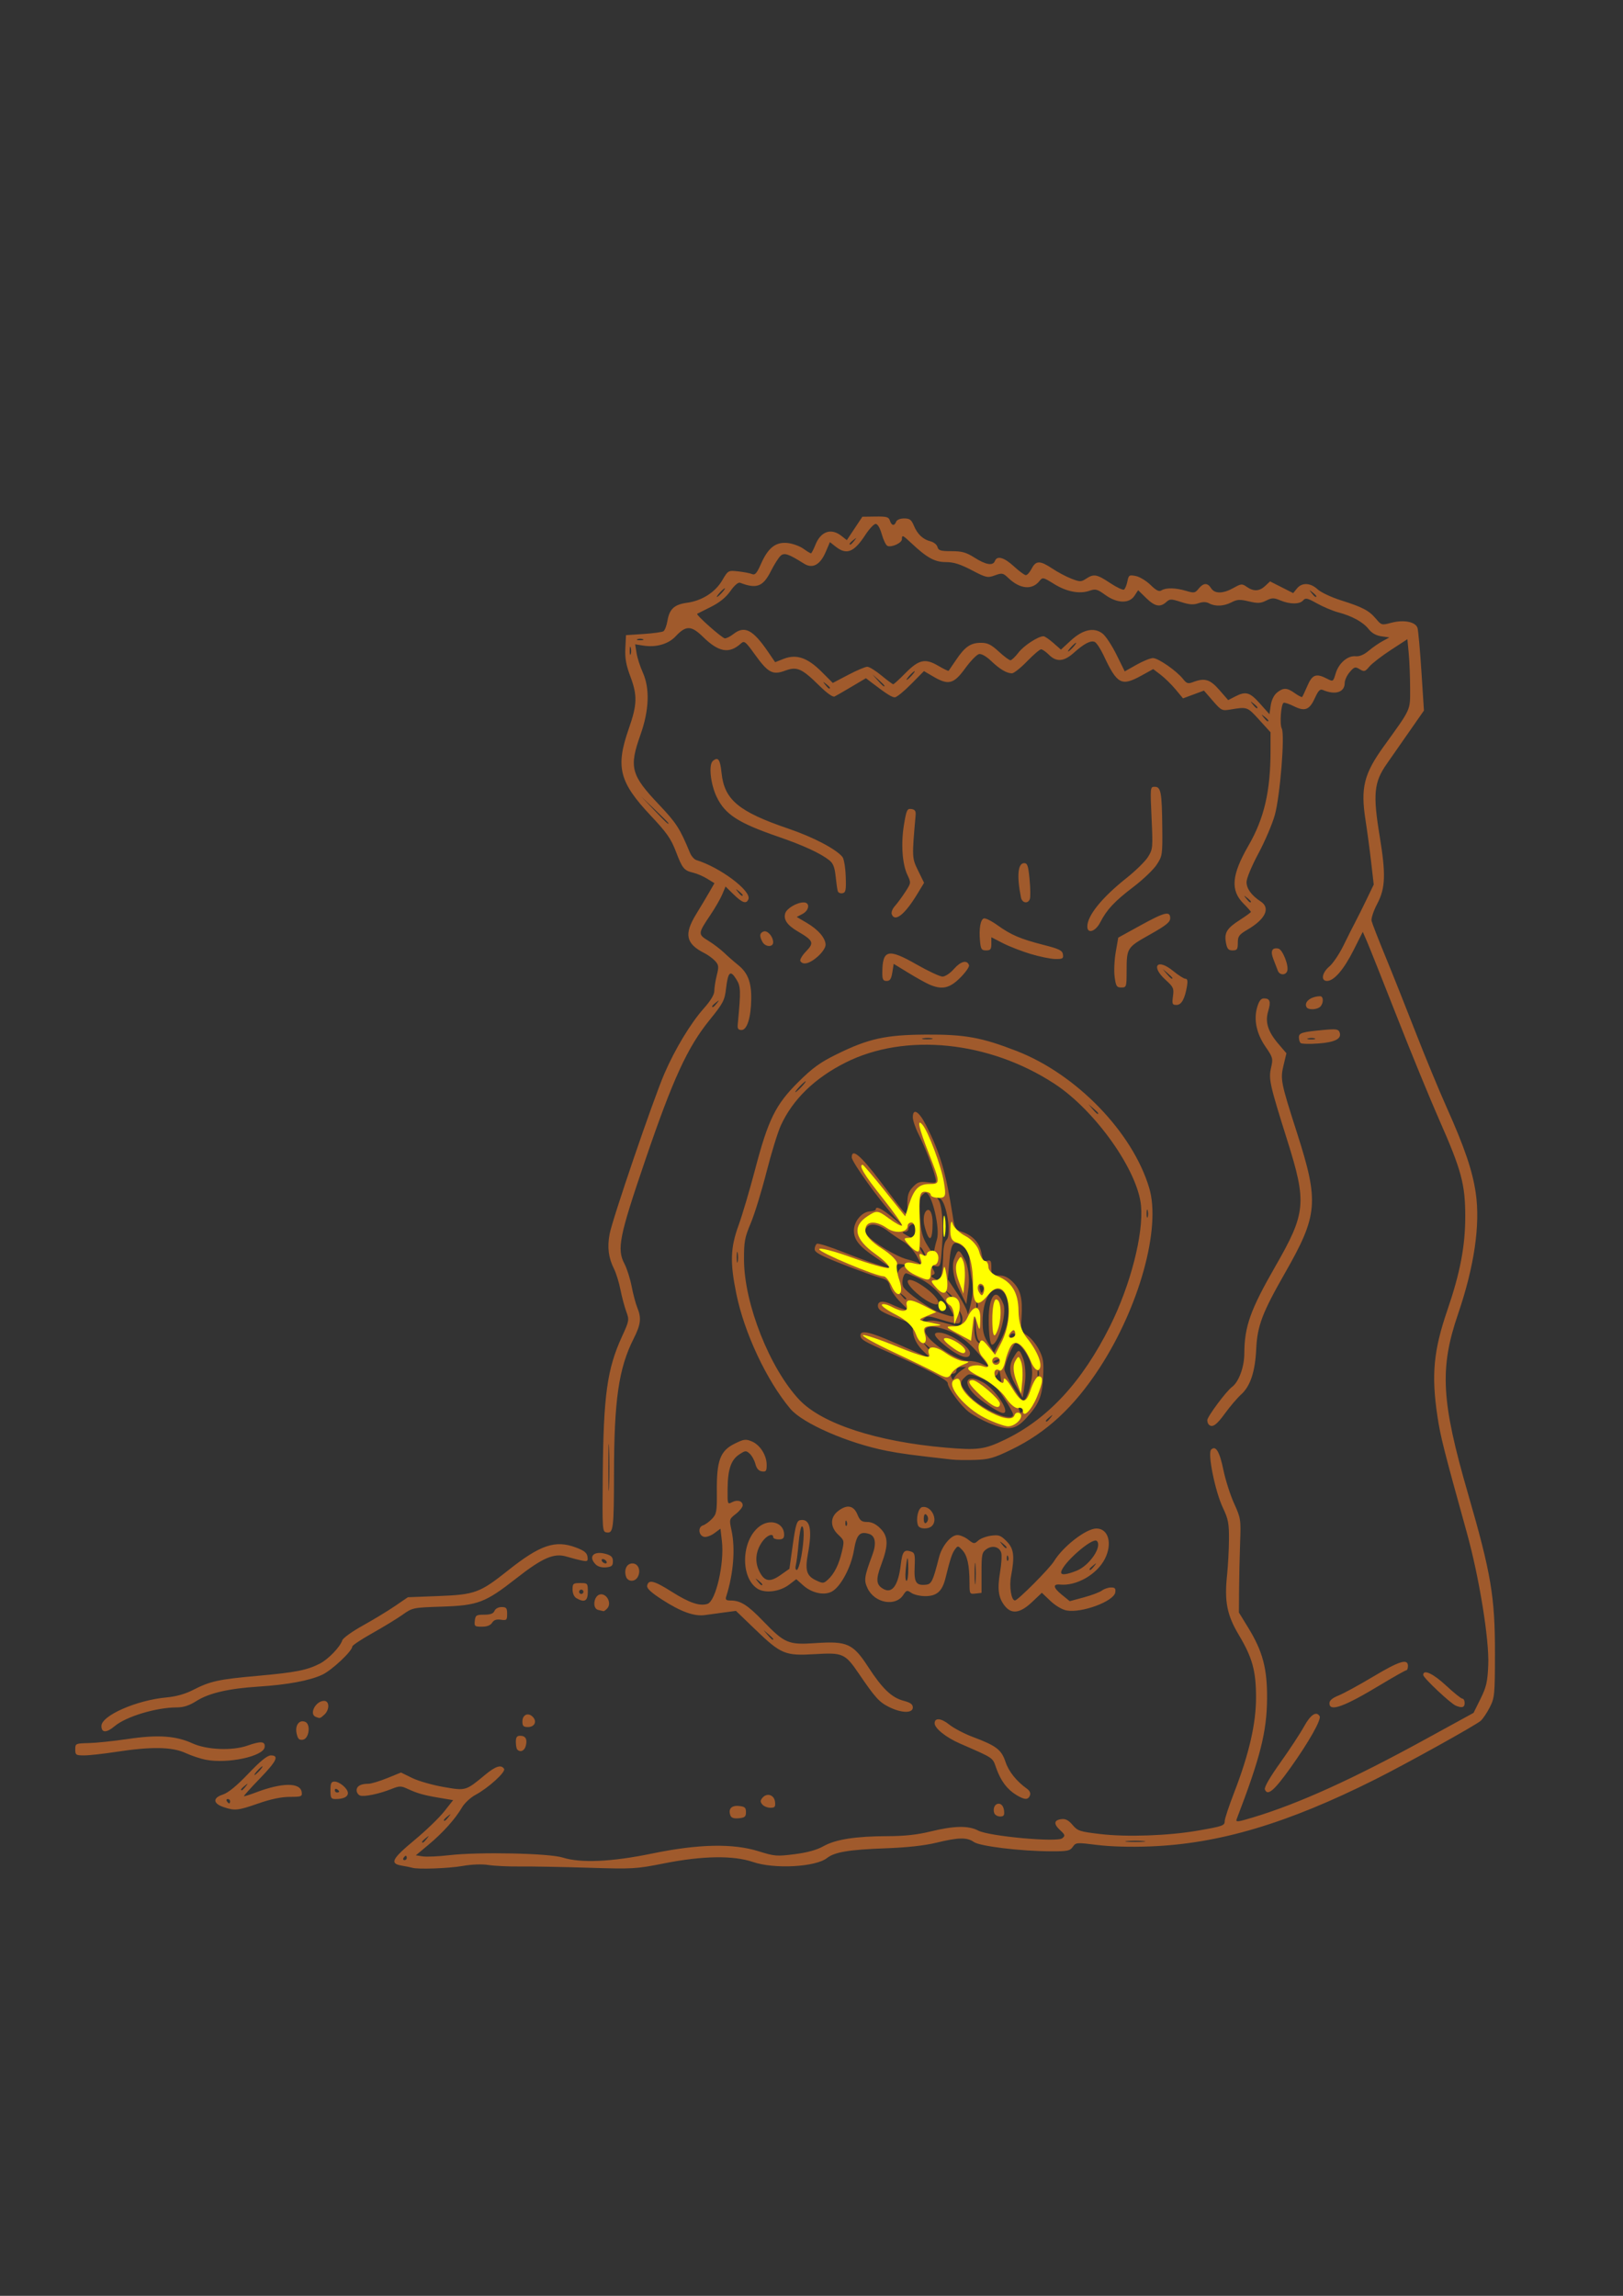 <?xml version="1.0" encoding="UTF-8" standalone="no"?>
<!-- Created with Inkscape (http://www.inkscape.org/) -->

<svg
   xmlns:dc="http://purl.org/dc/elements/1.1/"
   xmlns:cc="http://creativecommons.org/ns#"
   xmlns:rdf="http://www.w3.org/1999/02/22-rdf-syntax-ns#"
   xmlns:svg="http://www.w3.org/2000/svg"
   xmlns="http://www.w3.org/2000/svg"
   xmlns:sodipodi="http://sodipodi.sourceforge.net/DTD/sodipodi-0.dtd"
   xmlns:inkscape="http://www.inkscape.org/namespaces/inkscape"
   width="744.094"
   height="1052.362"
   id="svg2"
   version="1.1"
   inkscape:version="0.48.3.1 r9886"
   sodipodi:docname="New document 1">
  <rect width="100%" height="100%" fill="#333333" stroke="none"/>
  <defs
     id="defs4" />
  <sodipodi:namedview
     id="base"
     pagecolor="#ffffff"
     bordercolor="#666666"
     borderopacity="1.0"
     inkscape:pageopacity="0.0"
     inkscape:pageshadow="2"
     inkscape:zoom="0.56729519"
     inkscape:cx="61.803114"
     inkscape:cy="526.18109"
     inkscape:document-units="px"
     inkscape:current-layer="layer1"
     showgrid="false"
     inkscape:window-width="1317"
     inkscape:window-height="744"
     inkscape:window-x="49"
     inkscape:window-y="24"
     inkscape:window-maximized="1" />
  <g
     inkscape:label="Layer 1"
     inkscape:groupmode="layer"
     id="layer1">
    <path
       style="fill:#a05a2c"
       d="m 189,856.151 c -0.55,-0.187 -2.715,-0.627 -4.812,-0.978 -5.654,-0.947 -4.585,-3.046 6.046,-11.874 5.078,-4.217 11.097,-10.026 13.375,-12.907 l 4.141,-5.239 -6.375,-1.075 c -7.195,-1.213 -9.96,-1.998 -14.619,-4.152 -2.908,-1.345 -3.661,-1.333 -7.272,0.112 -5.659,2.264 -12.583,3.702 -14.426,2.994 -0.857,-0.329 -1.559,-1.402 -1.559,-2.384 0,-1.946 1.9,-3 5.409,-3 1.235,0 5.101,-1.16 8.59,-2.578 l 6.345,-2.578 5.133,2.513 c 2.823,1.382 9.267,3.231 14.319,4.107 10.37,1.799 10.151,1.864 19.268,-5.685 4.688,-3.882 7.269,-4.668 8.545,-2.603 0.87,1.408 -7.253,8.773 -13.173,11.945 -2.235,1.197 -5.007,3.797 -6.159,5.778 -3.047,5.235 -8.785,11.618 -15.367,17.096 l -5.766,4.798 3.178,0.492 c 1.748,0.27 7.228,0.024 12.178,-0.547 13.552,-1.564 45.718,-0.897 51.954,1.078 8.309,2.63 22.419,1.997 41.046,-1.842 21.282,-4.387 37.024,-4.719 48.809,-1.029 7.308,2.288 8.367,2.373 16.5,1.335 5.893,-0.752 10.157,-1.934 13.246,-3.671 5.561,-3.128 14.738,-4.56 29.445,-4.596 7.695,-0.019 13.554,-0.654 19.5,-2.114 10.887,-2.674 17.493,-2.805 21.99,-0.437 4.956,2.61 36.187,5.466 38.527,3.524 1.436,-1.192 1.335,-1.567 -1.014,-3.745 -3.076,-2.852 -2.834,-4.623 0.69,-5.044 1.816,-0.217 3.254,0.546 5.048,2.678 2.322,2.759 3.284,3.072 12.884,4.192 12.083,1.409 31.12,0.738 44.375,-1.565 11.77,-2.045 12.5,-2.306 12.5,-4.471 0,-1.009 1.973,-6.941 4.385,-13.183 6.769,-17.517 9.963,-31.412 9.967,-43.349 0,-12.219 -1.663,-18.282 -7.889,-28.712 -5.424,-9.085 -6.661,-15.33 -5.407,-27.301 0.46,-4.393 0.861,-11.819 0.89,-16.503 0.047,-7.353 -0.334,-9.331 -2.79,-14.5 -3.553,-7.479 -7.092,-24.95 -5.396,-26.645 2.111,-2.111 3.885,0.842 5.655,9.413 0.936,4.536 3.13,11.397 4.875,15.247 3.066,6.766 3.159,7.367 2.765,18 -0.224,6.05 -0.441,15.725 -0.481,21.5 l -0.074,10.5 4.293,7 c 6.628,10.808 8.725,18.714 8.617,32.5 -0.119,15.192 -3.088,26.955 -13.931,55.195 -0.572,1.49 0.358,1.39 7.685,-0.828 20.856,-6.313 45.348,-17.419 78.626,-35.654 l 22.29,-12.214 3.171,-6.398 c 2.696,-5.44 3.23,-7.761 3.568,-15.5 0.505,-11.581 -4.135,-40.222 -9.849,-60.792 -10.564,-38.027 -12.072,-43.998 -13.463,-53.309 -2.825,-18.908 -1.78,-30.08 4.536,-48.5 5.879,-17.145 8.228,-29.417 8.231,-43 0,-14.741 -1.738,-21.243 -11.789,-44.013 -4.246,-9.618 -13.019,-30.987 -19.497,-47.487 -6.478,-16.5 -12.659,-32.025 -13.737,-34.5 l -1.959,-4.5 -4.26,8.456 c -4.465,8.863 -8.943,14.044 -12.137,14.044 -2.947,0 -2.324,-3.768 1.1,-6.649 1.647,-1.386 4.569,-5.744 6.495,-9.685 1.925,-3.941 4.342,-8.741 5.37,-10.666 1.028,-1.925 3.351,-6.578 5.161,-10.34 l 3.291,-6.84 -1.166,-10.16 c -0.641,-5.588 -1.813,-14.321 -2.604,-19.407 -2.301,-14.798 -0.734,-21.13 8.354,-33.752 12.776,-17.744 12.105,-16.266 12.097,-26.68 0,-5.126 -0.287,-12.278 -0.628,-15.894 l -0.621,-6.574 -7.622,4.97 c -4.192,2.734 -8.603,6.142 -9.802,7.574 -1.981,2.366 -2.387,2.478 -4.441,1.226 -2.058,-1.254 -2.469,-1.136 -4.57,1.306 -1.27,1.476 -2.308,3.729 -2.308,5.006 0,4.273 -4.356,5.641 -10.079,3.167 -1.175,-0.508 -2.054,0.369 -3.429,3.419 -2.588,5.74 -4.648,6.607 -9.724,4.095 -2.254,-1.115 -4.414,-1.833 -4.8,-1.594 -1.19,0.736 -1.832,9.863 -0.826,11.743 1.51,2.822 -0.749,30.968 -3.187,39.71 -1.147,4.11 -4.53,12.033 -7.519,17.605 -3.069,5.722 -5.435,11.418 -5.435,13.088 0,3.05 2.267,6.152 6.545,8.955 4.519,2.961 2.127,8.036 -6.041,12.823 -3.961,2.322 -4.504,3.056 -4.504,6.097 0,2.979 -0.331,3.458 -2.389,3.458 -1.936,0 -2.513,-0.66 -3.043,-3.486 -0.864,-4.607 0.364,-6.62 6.4,-10.494 2.767,-1.776 5.031,-3.422 5.031,-3.658 0,-0.236 -1.517,-1.946 -3.371,-3.8 -6.116,-6.116 -5.51,-13.131 2.306,-26.688 7.196,-12.481 10.065,-24.905 10.065,-43.588 l 0,-8.266 -5.236,-5.761 c -5.419,-5.962 -5.425,-5.964 -13.221,-4.657 -3.779,0.634 -4.139,0.453 -8.012,-4.011 l -4.055,-4.674 -4.801,1.779 -4.8,1.779 -3.395,-4.087 c -1.867,-2.248 -4.942,-5.267 -6.832,-6.709 l -3.437,-2.622 -5.356,2.952 c -9.226,5.086 -11.153,4.066 -17.36,-9.186 -1.462,-3.121 -3.329,-5.932 -4.149,-6.246 -1.903,-0.73 -4.868,0.834 -9.599,5.065 -4.498,4.022 -7.914,4.28 -11.338,0.856 -1.375,-1.375 -2.997,-2.5 -3.605,-2.5 -0.608,0 -3.502,2.475 -6.432,5.5 -2.93,3.025 -6.042,5.5 -6.915,5.5 -2.425,0 -5.584,-1.881 -9.596,-5.713 -2.159,-2.062 -4.395,-3.331 -5.497,-3.119 -1.022,0.197 -3.884,3.145 -6.361,6.553 -5.255,7.229 -7.652,7.847 -14.612,3.768 l -4.285,-2.511 -5.937,6.011 c -3.265,3.306 -6.598,6.011 -7.405,6.011 -1.378,0 -3.798,-1.533 -10.474,-6.632 l -2.791,-2.132 -6.5,3.856 c -3.575,2.121 -7.099,4.155 -7.831,4.52 -0.83,0.414 -3.466,-1.44 -7,-4.921 -8.093,-7.973 -10.271,-8.929 -15.725,-6.908 -5.714,2.118 -7.803,0.992 -13.911,-7.498 -4.27,-5.936 -4.803,-6.352 -6.349,-4.953 -5.359,4.85 -10.175,4.011 -17.35,-3.02 -5.405,-5.297 -7.835,-5.344 -12.603,-0.242 -3.28,3.51 -8.905,5.139 -14.633,4.238 l -3.902,-0.614 0.639,3.995 c 0.351,2.197 1.636,6.203 2.855,8.902 3.318,7.346 2.941,17.339 -1.081,28.655 -5.278,14.85 -4.344,18.371 8.451,31.873 8.069,8.514 9.635,10.946 14.273,22.157 0.632,1.528 1.941,3.021 2.908,3.318 10.93,3.354 25.335,14.158 23.891,17.919 -0.903,2.352 -2.766,1.761 -6.771,-2.15 l -3.722,-3.635 -1.497,3.582 c -0.823,1.97 -3.252,6.193 -5.398,9.385 -5.818,8.655 -5.839,8.913 -0.966,11.91 2.321,1.427 5.571,3.894 7.221,5.481 1.65,1.587 4.524,4.108 6.386,5.602 4.461,3.58 6.131,7.874 6.037,15.528 -0.104,8.522 -1.901,14.282 -4.455,14.282 -1.495,0 -1.912,-0.601 -1.734,-2.5 1.484,-15.826 1.427,-17.463 -0.732,-20.884 -2.688,-4.259 -3.732,-3.271 -4.631,4.379 -0.642,5.46 -1.289,6.694 -7.597,14.487 -10.1,12.477 -16.717,26.891 -29.388,64.018 -11.988,35.126 -13.152,40.912 -9.585,47.666 1.114,2.109 2.592,6.759 3.285,10.334 0.693,3.575 1.857,7.948 2.586,9.718 1.98,4.802 1.639,7.719 -1.663,14.261 -6.852,13.573 -8.96,28.091 -9.007,62.021 -0.035,25.16 -0.294,27.247 -3.325,26.802 -2.027,-0.298 -2.057,-0.724 -1.826,-26.302 0.331,-36.618 1.993,-48.594 8.81,-63.488 3.33,-7.275 3.385,-7.602 1.953,-11.5 -0.811,-2.207 -2.008,-6.712 -2.661,-10.012 -0.652,-3.3 -1.973,-7.575 -2.935,-9.5 -2.568,-5.138 -3.169,-9.937 -2.011,-16.044 1.313,-6.922 19.985,-61.589 25.047,-73.33 4.887,-11.335 12.105,-23.284 18.188,-30.109 3.133,-3.516 4.757,-6.24 4.757,-7.984 0,-1.456 0.507,-4.66 1.127,-7.121 0.991,-3.936 0.901,-4.723 -0.748,-6.545 -1.031,-1.139 -3.225,-2.753 -4.877,-3.586 -8.551,-4.314 -9.49,-8.658 -3.857,-17.839 2.005,-3.268 4.718,-7.809 6.03,-10.091 l 2.385,-4.15 -3.28,-2.022 c -1.804,-1.112 -4.63,-2.344 -6.28,-2.738 -4.417,-1.054 -5.115,-1.891 -8.103,-9.71 -2.262,-5.92 -4.199,-8.693 -11.46,-16.405 -14.571,-15.477 -16.313,-22.346 -10.142,-39.985 3.87,-11.061 3.984,-15.223 0.663,-24.047 -1.915,-5.088 -2.47,-8.237 -2.25,-12.773 l 0.292,-6.02 8,-0.528 c 4.4,-0.291 8.523,-0.855 9.163,-1.255 0.64,-0.4 1.475,-2.572 1.856,-4.828 0.912,-5.398 3.133,-7.432 8.993,-8.236 6.835,-0.937 12.914,-4.818 16.122,-10.292 2.672,-4.559 2.713,-4.582 7.277,-4.095 2.524,0.27 5.38,0.82 6.346,1.221 1.425,0.593 2.215,-0.306 4.181,-4.752 3.25,-7.35 6.769,-10.075 12.221,-9.467 2.287,0.255 5.507,1.424 7.154,2.598 1.648,1.173 3.215,2.133 3.483,2.133 0.268,0 1.198,-1.777 2.067,-3.95 2.454,-6.134 7.193,-7.76 11.877,-4.076 l 2.51,1.975 3.563,-5.366 3.563,-5.366 6.002,-0.085 c 5.141,-0.072 6.092,0.199 6.629,1.892 0.745,2.347 2.052,2.565 2.854,0.476 0.339,-0.884 1.841,-1.5 3.658,-1.5 2.536,0 3.325,0.579 4.449,3.27 1.672,4.001 4.178,6.361 7.687,7.236 1.46,0.364 2.881,1.524 3.156,2.578 0.422,1.614 1.429,1.915 6.399,1.915 4.835,0 6.75,0.54 10.628,3 5.192,3.293 8.412,3.812 9.3,1.5 0.991,-2.582 4.241,-1.653 8.746,2.5 2.387,2.2 4.84,4 5.452,4 0.612,0 1.811,-1.35 2.664,-3 1.948,-3.768 3.837,-3.766 9.5,0.007 2.475,1.649 6.403,3.73 8.73,4.624 3.906,1.501 4.42,1.501 6.715,-0.002 3.542,-2.321 4.912,-2.075 11.006,1.971 2.981,1.979 5.841,3.339 6.355,3.021 0.514,-0.318 1.218,-1.994 1.564,-3.724 0.587,-2.932 0.848,-3.102 3.858,-2.5 1.776,0.355 4.815,2.194 6.753,4.087 2.618,2.556 3.909,3.198 5.021,2.494 2.053,-1.298 6.485,-1.211 11.262,0.22 3.675,1.101 4.14,1.02 5.776,-1 2.212,-2.731 4.104,-2.796 5.727,-0.198 1.629,2.608 5.463,2.56 10.245,-0.127 3.545,-1.992 3.933,-2.024 6.109,-0.5 3.126,2.189 5.801,2.049 8.455,-0.445 l 2.205,-2.072 5.305,2.688 5.305,2.688 1.714,-2.116 c 2.293,-2.832 6.19,-2.673 9.492,0.388 1.486,1.377 6.255,3.626 10.598,4.998 10.05,3.175 12.955,4.701 16.129,8.473 2.492,2.961 2.686,3.014 6.908,1.885 5.869,-1.57 11.356,-0.482 12.176,2.415 0.347,1.224 1.148,10.226 1.78,20.004 l 1.15,17.779 -6.92,9.928 c -3.806,5.461 -8.37,12.005 -10.143,14.544 -5.856,8.387 -6.401,13.901 -3.256,32.97 2.909,17.639 2.688,23.951 -1.092,31.135 -1.699,3.229 -2.861,6.738 -2.6,7.852 0.259,1.107 3.154,8.538 6.433,16.513 3.279,7.975 9.462,23.5 13.74,34.5 4.278,11 10.697,26.525 14.264,34.5 8.236,18.413 11.832,28.988 13.323,39.191 2.132,14.583 -0.669,33.698 -8.148,55.588 -8.506,24.899 -7.665,39.901 4.613,82.317 10.594,36.597 12.377,47.192 12.339,73.321 -0.027,18.831 -0.155,20.167 -2.353,24.5 -1.278,2.521 -3.16,5.327 -4.182,6.236 -2.275,2.024 -34.039,19.661 -48.298,26.816 -40.254,20.2 -71.601,29.544 -103.175,30.752 -9.047,0.346 -18.322,0.093 -24.347,-0.666 -9.434,-1.187 -9.777,-1.161 -11.192,0.86 -1.293,1.846 -2.454,2.08 -10.153,2.049 -13.793,-0.057 -32.428,-2.315 -35.216,-4.268 -3.159,-2.213 -7.023,-2.14 -17.164,0.322 -5.51,1.338 -13.371,2.203 -23.313,2.566 -16.706,0.609 -23.337,1.713 -26.837,4.466 -5.267,4.143 -24.223,5.154 -33.944,1.81 -8.962,-3.083 -23.117,-2.866 -40.695,0.624 -12.979,2.577 -14.27,2.651 -35,2.004 -11.838,-0.369 -25.799,-0.624 -31.024,-0.566 -5.225,0.058 -11.75,-0.246 -14.5,-0.675 -3.087,-0.481 -7.678,-0.311 -12,0.446 -6.408,1.123 -20.603,1.622 -23,0.809 z m -2.5,-4.503 c 0,-0.55 -0.198,-1 -0.441,-1 -0.243,0 -0.719,0.45 -1.059,1 -0.34,0.55 -0.141,1 0.441,1 0.582,0 1.059,-0.45 1.059,-1 z m 9.128,-8.75 c 1.244,-1.586 1.208,-1.621 -0.378,-0.378 -0.963,0.755 -1.75,1.542 -1.75,1.75 0,0.823 0.821,0.293 2.128,-1.372 z m 328.622,1.022 c -2.062,-0.216 -5.438,-0.216 -7.5,0 -2.062,0.216 -0.375,0.392 3.75,0.392 4.125,0 5.812,-0.177 3.75,-0.392 z M 205.628,832.898 c 1.244,-1.586 1.208,-1.621 -0.378,-0.378 -0.963,0.755 -1.75,1.542 -1.75,1.75 0,0.823 0.821,0.293 2.128,-1.372 z m 73.617,-169 c -0.183,-4.812 -0.333,-0.875 -0.333,8.75 0,9.625 0.15,13.562 0.333,8.75 0.183,-4.812 0.183,-12.688 0,-17.5 z m 49.383,-204 c 1.244,-1.586 1.208,-1.621 -0.378,-0.378 -0.963,0.755 -1.75,1.542 -1.75,1.75 0,0.823 0.821,0.293 2.128,-1.372 z m 244.872,-46.628 c 0,-0.208 -0.787,-0.995 -1.75,-1.75 -1.586,-1.244 -1.621,-1.208 -0.378,0.378 1.306,1.666 2.128,2.195 2.128,1.372 z m -233,-3 c 0,-0.208 -0.787,-0.995 -1.75,-1.75 -1.586,-1.244 -1.621,-1.208 -0.378,0.378 1.306,1.666 2.128,2.195 2.128,1.372 z m -34,-32.904 c 0,-0.155 -2.812,-2.967 -6.25,-6.25 l -6.25,-5.969 5.969,6.25 c 5.544,5.806 6.531,6.708 6.531,5.969 z m 275,-47.096 c 0,-0.208 -0.787,-0.995 -1.75,-1.75 -1.586,-1.244 -1.621,-1.208 -0.378,0.378 1.306,1.666 2.128,2.195 2.128,1.372 z m 3.949,-12.782 c 2.93,-2.373 4.569,-2.319 8.204,0.269 1.629,1.16 3.133,1.938 3.341,1.73 0.209,-0.209 1.292,-2.508 2.407,-5.109 2.229,-5.201 4.023,-5.854 9.004,-3.278 2.791,1.443 2.813,1.43 3.974,-2.446 1.409,-4.702 5.521,-8.219 9.164,-7.836 1.712,0.18 3.788,-0.691 5.916,-2.482 1.803,-1.517 4.687,-3.52 6.409,-4.45 l 3.13,-1.691 -3.672,-0.522 c -2.426,-0.345 -4.409,-1.465 -5.845,-3.3 -2.518,-3.219 -7.599,-6.014 -13.989,-7.697 -2.472,-0.651 -6.817,-2.479 -9.656,-4.063 -4.448,-2.482 -5.329,-2.678 -6.372,-1.421 -1.541,1.857 -6.054,1.867 -10.47,0.021 -3.021,-1.262 -3.813,-1.251 -6.504,0.091 -2.548,1.271 -3.884,1.332 -7.93,0.361 -4.084,-0.98 -5.356,-0.914 -7.915,0.409 -3.546,1.834 -7.442,2.024 -10.284,0.503 -1.395,-0.747 -2.903,-0.76 -4.957,-0.044 -2.239,0.78 -4.154,0.64 -7.932,-0.58 -4.604,-1.487 -5.118,-1.483 -6.806,0.044 -2.775,2.511 -5.222,2.007 -9.225,-1.903 l -3.641,-3.555 -1.674,2.555 c -2.418,3.69 -7.998,3.519 -13.424,-0.412 -3.652,-2.645 -4.434,-2.849 -7.22,-1.878 -4.568,1.592 -10.51,0.438 -16.311,-3.168 -5.021,-3.121 -5.13,-3.141 -6.694,-1.209 -3.347,4.133 -8.884,3.569 -14.136,-1.44 -2.483,-2.368 -2.892,-2.45 -6.229,-1.243 -3.371,1.219 -3.969,1.084 -10.642,-2.402 -5.283,-2.76 -8.281,-3.693 -11.86,-3.693 -5.072,0 -8.639,-1.969 -15.854,-8.75 -3.937,-3.7 -4.258,-3.83 -4.258,-1.725 0,1.682 -4.619,3.836 -6.597,3.076 -0.689,-0.264 -1.864,-2.645 -2.611,-5.291 -0.823,-2.915 -1.931,-4.81 -2.811,-4.81 -0.799,0 -2.921,2.25 -4.715,5 -5.242,8.032 -8.614,9.374 -13.634,5.425 l -2.638,-2.075 -1.964,4.582 c -2.507,5.849 -6.012,7.732 -9.873,5.304 -7.108,-4.47 -8.987,-5.121 -10.69,-3.707 -0.896,0.744 -2.945,3.959 -4.553,7.145 -3.59,7.112 -6.525,8.216 -14.109,5.306 -0.845,-0.324 -2.565,1.148 -4.423,3.784 -2.064,2.928 -4.943,5.266 -8.961,7.276 -3.256,1.629 -6.081,3.048 -6.278,3.154 -0.766,0.41 11.435,11.237 12.701,11.271 0.738,0.02 2.486,-0.864 3.885,-1.964 5.125,-4.031 8.945,-2.066 15.962,8.214 l 3.189,4.672 3.89,-1.528 c 5.831,-2.291 10.929,-0.566 17.372,5.877 l 5.166,5.166 7.097,-3.723 c 3.903,-2.048 7.835,-3.713 8.738,-3.701 0.903,0.012 3.819,1.822 6.482,4.022 2.662,2.2 5.091,4 5.396,4 0.306,0 2.754,-2.231 5.44,-4.958 6.265,-6.361 9.165,-7.038 15.139,-3.537 2.508,1.47 4.676,2.52 4.819,2.334 0.143,-0.186 1.69,-2.456 3.439,-5.044 4.064,-6.015 6.665,-7.795 11.389,-7.795 3.043,0 4.664,0.796 8.139,4 2.387,2.2 4.798,4 5.359,4 0.561,0 2.224,-1.579 3.696,-3.509 2.44,-3.199 9.021,-7.491 11.486,-7.491 0.553,0 2.575,1.378 4.494,3.063 l 3.489,3.063 4.505,-4.153 c 5.559,-5.124 10.729,-6.234 14.647,-3.146 1.408,1.11 4.256,5.451 6.33,9.646 l 3.77,7.628 5.405,-3.051 c 2.973,-1.678 6.364,-3.051 7.536,-3.051 2.406,0 10.884,5.895 13.789,9.587 1.645,2.091 2.294,2.293 4.578,1.425 5.337,-2.029 7.802,-1.292 12.074,3.613 l 4.043,4.641 3.158,-1.633 c 4.91,-2.539 6.751,-2.017 11.425,3.236 l 4.332,4.869 0.589,-4.029 c 0.36,-2.467 1.469,-4.742 2.861,-5.869 z m -8.949,6.782 c 0,-0.208 -0.787,-0.995 -1.75,-1.75 -1.586,-1.244 -1.621,-1.208 -0.378,0.378 1.306,1.666 2.128,2.195 2.128,1.372 z m -196,-9 c 0,-0.208 -0.787,-0.995 -1.75,-1.75 -1.586,-1.244 -1.621,-1.208 -0.378,0.378 1.306,1.666 2.128,2.195 2.128,1.372 z m 25,-0.948 c 0,-0.179 -1.238,-1.417 -2.75,-2.75 l -2.75,-2.424 2.424,2.75 c 2.266,2.57 3.076,3.209 3.076,2.424 z m 12.5,-4.674 c 0.996,-1.1 1.585,-2 1.31,-2 -0.275,0 -1.315,0.9 -2.31,2 -0.996,1.1 -1.585,2 -1.31,2 0.275,0 1.315,-0.9 2.31,-2 z M 289.193,296.917 c -0.254,-0.973 -0.478,-0.419 -0.498,1.231 -0.02,1.65 0.187,2.446 0.461,1.769 0.274,-0.677 0.291,-2.027 0.037,-3 z m 202.807,-0.269 c 0.996,-1.1 1.585,-2 1.31,-2 -0.275,0 -1.315,0.9 -2.31,2 -0.996,1.1 -1.585,2 -1.31,2 0.275,0 1.315,-0.9 2.31,-2 z m -197.25,-3.662 c -0.688,-0.277 -1.812,-0.277 -2.5,0 -0.688,0.277 -0.125,0.504 1.25,0.504 1.375,0 1.938,-0.227 1.25,-0.504 z m 36.25,-21.338 c 0.995,-1.1 1.585,-2 1.31,-2 -0.275,0 -1.314,0.9 -2.31,2 -0.995,1.1 -1.585,2 -1.31,2 0.275,0 1.314,-0.9 2.31,-2 z m 272.5,1.622 c 0,-0.208 -0.787,-0.995 -1.75,-1.75 -1.586,-1.244 -1.621,-1.208 -0.378,0.378 1.306,1.666 2.128,2.195 2.128,1.372 z M 391.628,247.898 c 1.244,-1.586 1.208,-1.621 -0.378,-0.378 -0.963,0.755 -1.75,1.542 -1.75,1.75 0,0.823 0.821,0.293 2.128,-1.372 z m -56.741,584.314 c -1.138,-2.966 0.399,-4.711 3.857,-4.378 2.724,0.262 3.257,0.723 3.257,2.814 0,2.091 -0.533,2.551 -3.257,2.814 -2.243,0.216 -3.444,-0.173 -3.857,-1.25 z m 120.975,-1.064 c -0.885,-2.305 0.431,-4.686 2.385,-4.315 1.059,0.201 1.878,1.418 2.069,3.074 0.256,2.218 -0.084,2.741 -1.781,2.741 -1.154,0 -2.357,-0.675 -2.673,-1.5 z m -353.349,-2.806 c -4.905,-1.679 -5.068,-4.19 -0.372,-5.74 2.518,-0.831 6.37,-3.984 11.725,-9.596 5.538,-5.804 8.687,-8.358 10.305,-8.358 3.943,0 2.689,2.612 -5.135,10.693 -4.106,4.241 -7.341,7.834 -7.19,7.985 0.151,0.151 2.65,-0.628 5.553,-1.731 11.927,-4.532 20.269,-4.584 20.922,-0.129 0.297,2.029 -0.09,2.184 -5.5,2.196 -3.853,0.009 -8.691,1.018 -14.32,2.987 -9.374,3.279 -10.886,3.439 -15.988,1.694 z m 2.988,-2.694 c 0,-0.55 -0.477,-1 -1.059,-1 -0.582,0 -0.781,0.45 -0.441,1 0.34,0.55 0.816,1 1.059,1 0.243,0 0.441,-0.45 0.441,-1 z m 7.128,-6.75 c 1.244,-1.586 1.209,-1.621 -0.378,-0.378 -1.666,1.306 -2.195,2.128 -1.372,2.128 0.208,0 0.995,-0.787 1.75,-1.75 z m 6.372,-7.25 c 0.995,-1.1 1.585,-2 1.31,-2 -0.275,0 -1.314,0.9 -2.31,2 -0.995,1.1 -1.585,2 -1.31,2 0.275,0 1.314,-0.9 2.31,-2 z m 230.5,15.5 c -0.995,-1.199 -0.987,-1.811 0.04,-3.048 2.041,-2.459 5.407,-1.411 5.776,1.798 0.269,2.336 -0.051,2.75 -2.128,2.75 -1.344,0 -3.004,-0.675 -3.689,-1.5 z m -198,-6.5 c 0,-3.223 0.359,-4 1.847,-4 2.344,0 6.153,3.257 6.153,5.26 0,1.735 -2.048,2.74 -5.582,2.74 -2.155,0 -2.418,-0.436 -2.418,-4 z m 4,0.559 c 0,-0.243 -0.45,-0.719 -1,-1.059 -0.55,-0.34 -1,-0.141 -1,0.441 0,0.582 0.45,1.059 1,1.059 0.55,0 1,-0.198 1,-0.441 z m 310.411,1.55 c -4.166,-2.54 -7.094,-6.448 -9.132,-12.186 -1.821,-5.126 -0.766,-4.409 -16.779,-11.412 -6.275,-2.744 -11.5,-6.938 -11.5,-9.229 0,-2.66 2.971,-2.399 6.7,0.588 2.09,1.675 6.95,4.225 10.8,5.667 10.777,4.038 13.129,5.829 14.983,11.412 1.482,4.462 5.057,8.926 9.93,12.399 1.185,0.844 1.672,1.989 1.281,3.008 -0.82,2.137 -2.48,2.072 -6.283,-0.246 z m 113.99,-2.507 c -0.371,-0.966 2.292,-5.588 7.099,-12.324 4.231,-5.928 9.111,-13.361 10.846,-16.517 2.992,-5.442 5.643,-7.207 7.154,-4.762 0.929,1.504 -5.038,12.053 -13.528,23.918 -7.385,10.32 -10.368,12.817 -11.571,9.684 z M 94.5,806.669 c -2.475,-0.464 -6.75,-1.878 -9.5,-3.144 -6.113,-2.812 -15.688,-2.968 -31.628,-0.514 -5.846,0.9 -12.483,1.636 -14.75,1.636 -3.83,0 -4.121,-0.194 -4.118,-2.75 0.003,-2.69 0.139,-2.753 6.25,-2.9 3.436,-0.083 11.422,-0.919 17.747,-1.859 13.859,-2.059 22.094,-1.51 29.719,1.981 6.566,3.006 18.321,3.484 25.281,1.028 6.182,-2.181 8.208,-1.987 7.82,0.75 -0.592,4.172 -16.774,7.654 -26.82,5.771 z m 142.667,-4.688 c -0.367,-0.367 -0.667,-1.942 -0.667,-3.5 0,-2.138 0.476,-2.833 1.941,-2.833 2.52,0 3.397,1.517 2.634,4.557 -0.586,2.334 -2.487,3.198 -3.908,1.776 z m -101.178,-7.386 c -0.813,-3.703 1.149,-6.407 3.887,-5.356 2.701,1.037 1.85,7.806 -1.033,8.217 -1.711,0.244 -2.302,-0.348 -2.854,-2.861 z m -89.488,-3.427 c 0,-4.766 16.082,-11.833 29.773,-13.084 4.455,-0.407 8.585,-1.565 12.227,-3.428 7.951,-4.068 11.633,-4.871 29.786,-6.494 17.185,-1.537 22.442,-2.569 28.303,-5.56 3.885,-1.982 9.366,-7.661 10.332,-10.705 0.329,-1.035 4.531,-4.062 9.338,-6.725 4.807,-2.664 11.441,-6.684 14.741,-8.934 l 6,-4.091 14,-0.543 c 16.784,-0.651 18.977,-1.46 32,-11.808 14.674,-11.659 21.563,-13.984 31,-10.462 3.803,1.42 5.08,2.429 5.336,4.215 0.299,2.093 0.027,2.289 -2.5,1.795 -1.56,-0.305 -4.7,-1.116 -6.977,-1.804 -5.879,-1.774 -11.036,0.448 -23.244,10.015 -14.125,11.07 -17.535,12.362 -34.03,12.897 -13.238,0.429 -13.476,0.478 -18,3.694 -2.521,1.792 -8.747,5.592 -13.834,8.443 -5.088,2.851 -9.25,5.625 -9.25,6.163 0,2.06 -9.329,10.828 -13.715,12.889 -5.799,2.726 -15.839,4.601 -29.285,5.47 -13.754,0.888 -22.71,2.965 -28.427,6.59 -3.297,2.091 -5.898,2.944 -8.972,2.944 -9.424,0 -23.267,4.165 -28.512,8.578 -3.772,3.174 -6.09,3.152 -6.09,-0.058 z m 193,-2.052 c 0,-3.097 2.597,-4.3 4.714,-2.183 2.117,2.117 0.914,4.714 -2.183,4.714 -2.042,0 -2.531,-0.49 -2.531,-2.531 z m -94.75,-2.131 c -3.172,-1.28 -0.018,-7.338 3.821,-7.338 2.536,0 2.601,4.082 0.1,6.345 -1.944,1.759 -1.991,1.771 -3.921,0.993 z m 262.933,-4.476 c -4.584,-2.269 -6.381,-4.246 -13.933,-15.335 -6.313,-9.269 -7.333,-9.719 -20.261,-8.936 -13.493,0.817 -15.453,0.007 -27.086,-11.184 l -8.994,-8.652 -5.204,0.685 c -2.862,0.377 -6.881,0.928 -8.929,1.225 -4.963,0.72 -11.103,-1.486 -19.804,-7.115 -4.951,-3.203 -7.008,-5.119 -6.779,-6.313 0.582,-3.021 3.125,-2.404 11.253,2.729 8.116,5.125 12.81,6.722 16.402,5.582 3.818,-1.212 7.805,-18.524 6.624,-28.759 l -0.659,-5.711 -2.783,2.058 c -1.531,1.132 -3.626,1.897 -4.656,1.7 -2.591,-0.494 -3.038,-4.491 -0.59,-5.268 1.045,-0.332 2.926,-1.695 4.179,-3.029 2.082,-2.216 2.271,-3.315 2.189,-12.733 -0.121,-13.953 1.55,-18.415 8.116,-21.672 4.243,-2.104 5.108,-2.223 7.868,-1.08 3.821,1.583 6.856,6.344 6.861,10.764 0.003,2.847 -0.308,3.274 -2.187,3 -1.486,-0.217 -2.446,-1.311 -2.985,-3.401 -0.437,-1.695 -1.604,-3.815 -2.595,-4.711 -1.669,-1.51 -2.017,-1.488 -4.752,0.307 -3.841,2.52 -5.308,6.803 -5.402,15.771 -0.074,7.076 -0.017,7.253 2.002,6.173 2.468,-1.321 4.922,-0.604 4.922,1.438 0,0.802 -1.4,2.555 -3.112,3.895 -3.091,2.419 -3.104,2.472 -2,7.622 1.795,8.368 0.874,19.811 -2.432,30.228 -0.468,1.475 -0.072,1.86 1.912,1.86 4.641,0 7.841,2.011 15.001,9.426 9.91,10.264 11.555,10.954 24.069,10.101 14.461,-0.986 17.147,0.228 24.073,10.881 6.529,10.042 10.767,14.099 16.24,15.545 3.174,0.839 4.25,1.62 4.25,3.085 0,2.71 -5.154,2.626 -10.817,-0.177 z m -53.183,-31.206 c 0,-0.19 -1.012,-1.202 -2.25,-2.25 l -2.25,-1.905 1.905,2.25 c 1.79,2.114 2.595,2.705 2.595,1.905 z m 255,29.454 c 0,-1.288 1.339,-2.427 4.195,-3.57 2.307,-0.923 9.411,-4.797 15.785,-8.609 12.102,-7.236 16.02,-8.442 16.02,-4.93 0,1.1 -0.352,2 -0.782,2 -0.43,0 -5.717,2.978 -11.75,6.617 -16.828,10.152 -23.468,12.555 -23.468,8.491 z m 57.899,1.071 c -2.466,-1.047 -14.899,-12.769 -14.899,-14.047 0,-2.77 4.565,-0.654 10.5,4.867 3.547,3.3 6.911,6 7.475,6 0.564,0 1.025,0.9 1.025,2 0,2.039 -1.239,2.395 -4.101,1.18 z M 217.684,742.898 c 0.286,-2.489 0.696,-2.75 4.316,-2.75 2.869,0 4.203,-0.495 4.718,-1.75 0.417,-1.017 1.778,-1.75 3.25,-1.75 2.167,0 2.532,0.449 2.532,3.114 0,2.861 -0.233,3.079 -2.879,2.691 -2.017,-0.296 -3.217,0.119 -4.008,1.387 -0.746,1.195 -2.338,1.809 -4.688,1.809 -3.291,0 -3.534,-0.206 -3.242,-2.75 z m 56.509,-4.95 c -2.812,-0.729 -1.935,-6.694 1.047,-7.118 2.949,-0.419 5.229,3.946 3.284,6.289 -0.698,0.841 -1.552,1.477 -1.897,1.414 -0.345,-0.064 -1.441,-0.327 -2.435,-0.584 z m 186.449,-1.847 c -2.917,-3.708 -3.462,-7.628 -2.145,-15.434 0.642,-3.809 0.883,-7.823 0.534,-8.921 -0.879,-2.77 -4.061,-3.542 -6.771,-1.642 -2.07,1.451 -2.26,2.364 -2.26,10.814 l 0,9.229 -2.75,0.316 c -2.694,0.31 -2.75,0.208 -2.761,-5 -0.016,-7.969 -1.003,-12.454 -3.275,-14.893 -1.977,-2.122 -2.088,-2.132 -3.408,-0.327 -1.326,1.813 -2.139,4.283 -4.347,13.207 -1.478,5.975 -3.983,8.197 -9.237,8.197 -2.353,0 -5.231,-0.668 -6.396,-1.484 -1.949,-1.365 -2.246,-1.289 -3.715,0.953 -3.595,5.487 -13.127,3.713 -16.349,-3.044 -1.77,-3.712 -1.547,-5.268 2.207,-15.366 1.912,-5.143 1.37,-8.658 -1.473,-9.56 -4.299,-1.364 -5.767,0.203 -6.992,7.466 -1.315,7.798 -6.024,16.641 -10.064,18.9 -3.514,1.965 -9.22,0.753 -13.201,-2.805 l -3.171,-2.833 -3.291,2.51 c -4.264,3.253 -11.067,4.103 -14.553,1.819 -7.859,-5.149 -7.395,-21.951 0.784,-28.384 4.977,-3.915 11.491,-1.841 11.491,3.657 0,1.649 -0.601,2.171 -2.5,2.171 -1.375,0 -2.5,-0.45 -2.5,-1 0,-2.064 -2.941,-0.891 -4.993,1.99 -3.024,4.247 -3.568,9.023 -1.52,13.341 2.376,5.008 4.853,5.511 9.846,2.002 l 4.094,-2.877 1.537,-10.965 c 1.267,-9.04 1.852,-11.026 3.335,-11.311 4.556,-0.875 5.712,3.991 3.627,15.269 -1.414,7.65 -0.659,10.233 3.58,12.255 3.273,1.561 3.562,1.547 5.576,-0.276 2.897,-2.622 5.057,-6.964 6.429,-12.927 1.118,-4.858 1.07,-5.075 -1.679,-7.651 -3.744,-3.508 -3.824,-7.922 -0.195,-10.776 4.097,-3.222 7.194,-2.727 8.93,1.427 1.22,2.92 1.97,3.5 4.526,3.5 2.053,0 4.028,0.965 5.987,2.923 3.702,3.702 3.806,7.686 0.435,16.642 -2.624,6.97 -2.35,9.421 1.261,11.277 3.851,1.98 6.557,-1.928 7.67,-11.076 0.758,-6.234 1.501,-7.236 4.627,-6.244 1.833,0.582 2.021,1.34 1.762,7.114 -0.318,7.089 0.638,8.592 5.168,8.123 2.583,-0.268 3.2,-1.555 5.981,-12.464 1.349,-5.295 5.465,-10.295 8.473,-10.295 1.252,0 3.484,0.95 4.96,2.111 2.532,1.992 2.789,2.015 4.557,0.415 1.03,-0.933 3.687,-1.939 5.903,-2.236 3.524,-0.473 4.412,-0.158 7.078,2.508 3.382,3.382 3.829,6.814 2.083,16.017 -0.921,4.855 0.116,11.233 1.813,11.155 1.35,-0.062 15.832,-14.615 17.882,-17.97 4.193,-6.862 14.742,-15 19.446,-15 5.517,0 7.432,6.929 3.854,13.943 -3.631,7.118 -13.013,12.489 -20.529,11.753 -3.433,-0.336 -3.149,1.463 0.726,4.599 l 3.725,3.015 6.462,-1.749 c 3.554,-0.962 7.278,-2.368 8.274,-3.123 0.997,-0.756 2.856,-1.388 4.132,-1.406 1.84,-0.025 2.253,0.433 2,2.218 -0.583,4.102 -15.407,9.613 -22.354,8.31 -2.015,-0.378 -5.128,-2.221 -7.395,-4.377 l -3.915,-3.724 -4.52,4.271 c -5.439,5.139 -9.381,5.683 -12.495,1.724 z m -13.408,-18.677 c -0.211,-2.352 -0.387,-0.676 -0.391,3.724 0,4.4 0.169,6.324 0.384,4.276 0.215,-2.048 0.218,-5.648 0.01,-8 z m -97.734,8.846 c 0,-0.208 -0.787,-0.995 -1.75,-1.75 -1.586,-1.244 -1.621,-1.208 -0.378,0.378 1.306,1.666 2.128,2.195 2.128,1.372 z m 66.921,-7.372 c -0.088,-6.448 -0.529,-6.085 -1.216,1 -0.253,2.612 -0.065,4.75 0.417,4.75 0.482,0 0.842,-2.587 0.798,-5.75 z m 77.161,1.101 c 5.933,-2.374 11.856,-11.079 9.287,-13.649 -1.943,-1.943 -16.369,10.815 -16.369,14.476 0,1.277 2.573,0.977 7.082,-0.828 z m -126.184,-6.683 c 1.318,-7.569 1.428,-13.668 0.246,-13.668 -0.471,0 -1.153,3.487 -1.515,7.75 -0.362,4.263 -0.93,8.762 -1.26,10 -0.334,1.25 -0.151,2.25 0.412,2.25 0.558,0 1.51,-2.849 2.117,-6.332 z m 134.23,4.582 c 1.244,-1.586 1.208,-1.621 -0.378,-0.378 -1.666,1.306 -2.196,2.128 -1.372,2.128 0.208,0 0.995,-0.787 1.75,-1.75 z m -39.444,-4.438 c -0.319,-0.798 -0.556,-0.561 -0.604,0.604 -0.043,1.054 0.193,1.645 0.525,1.312 0.332,-0.332 0.368,-1.195 0.079,-1.917 z m -0.683,-4.19 c 0,-0.208 -0.787,-0.995 -1.75,-1.75 -1.586,-1.244 -1.621,-1.208 -0.378,0.378 1.306,1.666 2.128,2.195 2.128,1.372 z M 388.183,697.46 c -0.319,-0.798 -0.556,-0.561 -0.604,0.604 -0.043,1.054 0.193,1.645 0.525,1.312 0.332,-0.332 0.368,-1.195 0.079,-1.917 z m -123.933,35.107 c -1.041,-0.606 -1.75,-2.215 -1.75,-3.97 0,-2.705 0.291,-2.95 3.5,-2.95 3.417,0 3.5,0.095 3.5,4 0,4.254 -1.514,5.096 -5.25,2.92 z m 3.25,-2.92 c 0,-0.55 -0.45,-1 -1,-1 -0.55,0 -1,0.45 -1,1 0,0.55 0.45,1 1,1 0.55,0 1,-0.45 1,-1 z m 19.5,-7 c -1.016,-3.201 0.36,-6 2.951,-6 2.687,0 4.001,3.288 2.463,6.162 -1.308,2.444 -4.618,2.345 -5.413,-0.162 z m -13.875,-5.517 c -3.634,-3.634 -0.921,-6.43 4.681,-4.824 2.479,0.711 3.194,1.467 3.194,3.379 0,2.026 -0.553,2.516 -3.125,2.767 -1.897,0.185 -3.763,-0.335 -4.75,-1.321 z m 4.875,-1.483 c -0.34,-0.55 -1.068,-1 -1.618,-1 -0.55,0 -0.722,0.45 -0.382,1 0.34,0.55 1.068,1 1.618,1 0.55,0 0.722,-0.45 0.382,-1 z m 142.898,-16.405 c -1.121,-2.92 0.057,-8.07 1.926,-8.425 4.054,-0.769 7.408,5.697 4.476,8.629 -1.644,1.644 -5.743,1.513 -6.402,-0.205 z m 4.602,-3.095 c 0,-0.76 -0.45,-1.66 -1,-2 -0.569,-0.352 -1,0.509 -1,2 0,1.491 0.431,2.352 1,2 0.55,-0.34 1,-1.24 1,-2 z m 11,-27.098 c -18.56,-2.083 -23.496,-2.745 -30,-4.024 -17.744,-3.488 -38.515,-12.553 -44.154,-19.269 -10.87,-12.948 -21.106,-34.746 -24.777,-52.766 -2.932,-14.391 -2.711,-21.001 1.045,-31.343 1.698,-4.675 5.096,-16.15 7.551,-25.5 6.033,-22.976 9.416,-29.832 19.794,-40.12 6.615,-6.557 10.004,-9.012 17.616,-12.76 14.588,-7.182 22.482,-8.924 40.925,-9.031 17.887,-0.103 25.488,1.272 41.601,7.525 27.428,10.645 53.203,37.281 60.786,62.818 5.456,18.372 -4.542,54.509 -22.844,82.567 -11.639,17.843 -24.296,29.553 -40.328,37.312 -8.018,3.88 -10.268,4.526 -16.5,4.738 -3.969,0.135 -8.791,0.068 -10.716,-0.148 z m 24.255,-9.137 c 19.707,-9.511 35.4,-26.48 48.2,-52.121 9.313,-18.655 15.357,-42.144 14.173,-55.087 -1.479,-16.167 -20.991,-43.684 -39.629,-55.886 -30.005,-19.644 -68.441,-23.55 -95.859,-9.743 -14.141,7.121 -24.188,16.881 -29.642,28.793 -1.421,3.104 -4.395,12.762 -6.608,21.461 -2.213,8.699 -5.443,19.191 -7.177,23.317 -2.812,6.688 -3.148,8.53 -3.102,17.001 0.109,20.084 11.86,49.719 25.388,64.026 10.357,10.954 35.487,19.163 67,21.887 14.823,1.282 17.892,0.871 27.255,-3.648 z m -7.335,-7.608 c -3.069,-1.262 -7.217,-3.544 -9.218,-5.071 -3.79,-2.891 -9.702,-10.963 -9.702,-13.247 0,-1.448 -9.553,-6.449 -26.5,-13.872 -12.261,-5.371 -13.5,-6.113 -13.5,-8.09 0,-2.442 4.452,-1.492 15.105,3.224 5.717,2.531 11.97,5.267 13.895,6.082 l 3.5,1.48 -3.255,-3.03 c -3.482,-3.241 -5.245,-6.813 -5.245,-10.627 0,-1.967 -0.964,-2.715 -5.75,-4.461 -8.433,-3.076 -10.25,-4.178 -10.25,-6.215 0,-2.214 2.549,-2.382 6.596,-0.433 1.597,0.769 4.029,1.731 5.404,2.139 2.159,0.64 1.935,0.191 -1.649,-3.298 -2.282,-2.222 -4.453,-5.426 -4.825,-7.121 -0.566,-2.577 -1.36,-3.261 -4.851,-4.182 -2.296,-0.605 -9.912,-3.349 -16.925,-6.097 -9.98,-3.911 -12.75,-5.401 -12.75,-6.858 0,-1.024 0.463,-2.148 1.028,-2.498 0.565,-0.349 6.078,1.39 12.25,3.866 11.412,4.577 22.918,8.313 21.18,6.875 -0.527,-0.435 -3.568,-2.534 -6.758,-4.664 -7.243,-4.836 -9.699,-7.91 -9.699,-12.138 0,-4.202 3.611,-8.55 7.277,-8.763 1.497,-0.087 2.722,-0.496 2.723,-0.908 0.002,-1.737 2.689,-0.486 7.436,3.46 l 5.064,4.21 -4.188,-4.62 c -7.179,-7.92 -19.312,-24.846 -19.312,-26.941 0,-4.303 3.971,-1.006 12.815,10.641 14.237,18.75 12.685,17.395 12.685,11.075 0,-4.394 0.471,-5.917 2.5,-8.089 2.143,-2.293 3.106,-2.608 6.738,-2.205 4.146,0.461 4.224,0.414 3.612,-2.155 -1.035,-4.341 -4.929,-14.362 -7.724,-19.878 -1.444,-2.85 -2.626,-6.321 -2.626,-7.715 0,-4.505 2.845,-2.784 6.12,3.704 6.456,12.79 9.032,21.516 12.096,40.981 0.999,6.348 1.237,6.777 4.324,7.796 4.913,1.621 8.142,5.143 8.916,9.722 0.567,3.355 1.011,3.956 2.614,3.537 1.645,-0.43 1.931,0.03 1.931,3.112 0,3.451 0.157,3.617 3.423,3.617 2.48,0 4.261,0.837 6.462,3.039 3.528,3.528 4.502,7.542 3.946,16.264 -0.386,6.056 -0.299,6.326 2.635,8.229 1.668,1.082 4.078,3.992 5.354,6.467 1.997,3.872 2.265,5.616 1.926,12.5 -0.447,9.063 -1.892,12.533 -7.959,19.114 -4.825,5.234 -8.135,5.635 -16.867,2.043 z m 11.075,-3.907 c 0,-0.688 -1.915,-4.137 -4.25,-7.666 -3.645,-5.509 -5.062,-6.766 -10.016,-8.886 -5.564,-2.382 -5.842,-2.406 -7.75,-0.679 -2.714,2.456 -2.52,3.489 1.54,8.233 5.502,6.427 20.491,13.014 20.476,8.998 z m 4.44,-1.645 c 0.304,-0.492 -0.096,-1.144 -0.89,-1.449 -0.963,-0.369 -1.258,-0.071 -0.887,0.895 0.645,1.68 1.011,1.794 1.777,0.554 z m 3.627,-12.494 c 0.844,-3.772 0.856,-6.201 0.043,-9.219 -1.07,-3.972 -5.065,-9.392 -6.924,-9.392 -1.099,0 -5.181,9.515 -5.181,12.076 0,0.995 1.882,4.81 4.182,8.478 3.745,5.974 4.315,6.487 5.458,4.924 0.702,-0.96 1.792,-4.05 2.423,-6.867 z m -13.929,-3.86 c -0.305,-1.91 -0.677,-2.528 -0.9,-1.5 -0.209,0.963 -0.883,1.75 -1.498,1.75 -0.792,0 1.53,2.425 2.841,2.968 0.042,0.018 -0.157,-1.431 -0.443,-3.218 z m -17.882,-2.214 2.193,-1.536 -2.223,0 c -1.309,0 -2.223,0.617 -2.223,1.5 0,0.825 -0.661,1.5 -1.469,1.5 -0.939,0 -1.246,0.58 -0.851,1.609 0.559,1.457 0.701,1.46 1.498,0.036 0.484,-0.865 1.867,-2.265 3.074,-3.109 z m 35.41,0.214 c -0.277,-0.688 -0.504,-0.125 -0.504,1.25 0,1.375 0.227,1.938 0.504,1.25 0.277,-0.688 0.277,-1.812 0,-2.5 z m -25.314,-5.297 c -6.438,-8.017 -10.882,-11.47 -17.733,-13.778 -5.888,-1.983 -9.616,-1.394 -8.884,1.403 1.106,4.229 14.879,13.361 19.769,13.108 1.65,-0.085 4.35,0.476 6,1.248 1.65,0.772 3.157,1.44 3.349,1.484 0.192,0.045 -0.933,-1.515 -2.5,-3.466 z m 7.144,0.559 c 0.35,-0.567 -0.051,-0.735 -0.941,-0.393 -1.732,0.665 -2.049,1.382 -0.611,1.382 0.517,0 1.216,-0.445 1.552,-0.989 z m 4.231,-20.227 c 0.625,-6.515 -0.909,-11.392 -3.879,-12.334 -4.298,-1.364 -7.845,5.209 -7.845,14.537 0,4.796 0.54,6.907 2.601,10.173 l 2.601,4.121 2.986,-5.391 c 1.917,-3.46 3.183,-7.438 3.534,-11.106 z m -35.724,14.838 c 0,-0.208 -0.787,-0.995 -1.75,-1.75 -1.586,-1.244 -1.621,-1.208 -0.378,0.378 1.306,1.666 2.128,2.195 2.128,1.372 z m 22.2,-3.822 c -0.66,-0.66 -1.283,-3.697 -1.385,-6.75 l -0.185,-5.55 -0.37,5.331 c -0.331,4.766 0.737,8.169 2.562,8.169 0.318,0 0.038,-0.54 -0.622,-1.2 z m 16.8,-2.348 c 0,-1.181 -1.891,-1.179 -2.344,0.003 -0.369,0.963 -0.071,1.258 0.895,0.887 0.797,-0.306 1.449,-0.707 1.449,-0.89 z m -24.791,-9.702 c -0.974,-1.997 -1.033,-1.884 -0.528,1 0.69,3.938 -0.368,4.099 -9.076,1.38 -5.415,-1.69 -6.033,-1.709 -7.583,-0.235 -2.195,2.087 -1.882,2.382 1.258,1.189 1.873,-0.712 4.252,-0.487 8.889,0.841 6.157,1.763 6.356,1.762 7.234,-0.056 0.568,-1.175 0.496,-2.704 -0.194,-4.119 z m 24.474,4.062 c -0.319,-0.798 -0.556,-0.561 -0.604,0.604 -0.043,1.054 0.193,1.645 0.525,1.312 0.332,-0.332 0.368,-1.195 0.079,-1.917 z m -28.772,-5.062 c -3.572,-6.935 -9.055,-12.669 -14.497,-15.161 -3.111,-1.424 -6.021,-2.589 -6.468,-2.589 -1.206,0 -2.167,3.731 -1.501,5.828 0.798,2.514 12.967,11.105 17.965,12.683 5.676,1.792 5.805,1.77 4.501,-0.761 z m 9.097,-15.049 c -0.555,-2.64 -1.009,-6.544 -1.009,-8.677 0,-3.016 -0.596,-4.347 -2.683,-5.989 -4.606,-3.623 -5.728,-2.49 -6.554,6.614 l -0.737,8.124 4.487,6.692 c 2.468,3.681 4.523,7.669 4.567,8.864 0.044,1.194 0.723,-0.753 1.509,-4.328 1.073,-4.881 1.178,-7.695 0.42,-11.299 z m 20.674,13.112 c -0.319,-0.798 -0.556,-0.561 -0.604,0.604 -0.043,1.054 0.193,1.645 0.525,1.312 0.332,-0.332 0.368,-1.195 0.079,-1.917 z m -18,-2 c -0.319,-0.798 -0.556,-0.561 -0.604,0.604 -0.043,1.054 0.193,1.645 0.525,1.312 0.332,-0.332 0.368,-1.195 0.079,-1.917 z m -32.683,-2.19 c 0,-0.208 -0.787,-0.995 -1.75,-1.75 -1.586,-1.244 -1.621,-1.208 -0.378,0.378 1.306,1.666 2.128,2.195 2.128,1.372 z m 21,-1 c 0,-0.208 -0.787,-0.995 -1.75,-1.75 -1.586,-1.244 -1.621,-1.208 -0.378,0.378 1.306,1.666 2.128,2.195 2.128,1.372 z m 14.33,-3.04 c 0.299,-0.779 -0.052,-1.646 -0.78,-1.925 -0.904,-0.347 -1.164,0.103 -0.82,1.417 0.601,2.298 0.879,2.386 1.6,0.508 z m -18.387,-16.261 c 0.036,-3.268 0.627,-5.748 1.6,-6.721 2.305,-2.305 -0.102,-17.297 -3.028,-18.855 -1.678,-0.894 -1.828,-0.837 -0.898,0.341 1.784,2.259 2.541,11.401 1.791,21.629 -0.671,9.141 -0.772,9.449 -2.962,9.03 -2.017,-0.386 -2.139,-0.215 -1.107,1.542 0.921,1.566 0.871,2.079 -0.24,2.478 -1.004,0.36 -0.72,0.87 1,1.796 2.3,1.238 2.431,1.137 3.094,-2.384 0.381,-2.022 0.718,-6.007 0.75,-8.855 z m -17.563,5.444 c 1.66,-0.266 1.468,-0.449 -0.879,-0.841 -2.768,-0.462 -3.009,-0.266 -3.111,2.537 -0.102,2.791 -0.03,2.859 0.879,0.841 0.545,-1.209 1.945,-2.35 3.111,-2.537 z m 5.242,-5.015 c -1.371,-2.337 -4.027,-5.15 -5.902,-6.25 -1.875,-1.1 -5.062,-3.266 -7.082,-4.814 -4.28,-3.28 -8.386,-3.908 -9.939,-1.52 -0.807,1.242 -0.726,2.097 0.319,3.355 2.783,3.353 13.346,9.756 18.214,11.04 2.736,0.722 5.229,1.566 5.538,1.876 1.532,1.532 1.102,0.151 -1.149,-3.687 z m 3.379,-1.75 c -0.589,-1.1 -1.295,-2 -1.57,-2 -0.275,0 -0.018,0.9 0.57,2 0.589,1.1 1.295,2 1.57,2 0.275,0 0.018,-0.9 -0.57,-2 z m 6.052,-5.505 c 1.581,-5.048 -2.375,-21.495 -5.17,-21.495 -0.35,0 -1.208,0.688 -1.906,1.529 -0.914,1.101 -1.105,3.854 -0.682,9.842 0.475,6.73 1.122,9.179 3.397,12.86 2.348,3.799 2.86,4.195 3.115,2.408 0.168,-1.176 0.729,-3.491 1.247,-5.143 z m -10.052,-3.964 c 0,-2.672 -0.344,-3.336 -1.5,-2.893 -0.825,0.317 -1.5,1.202 -1.5,1.969 0,0.766 -0.787,1.409 -1.75,1.428 -1.336,0.027 -1.158,0.374 0.75,1.465 3.618,2.068 4,1.88 4,-1.969 z m 62.128,85.719 c 1.244,-1.586 1.208,-1.621 -0.378,-0.378 -0.963,0.755 -1.75,1.542 -1.75,1.75 0,0.823 0.821,0.293 2.128,-1.372 z M 338.207,574.41 c -0.239,-1.244 -0.444,-0.462 -0.455,1.738 -0.011,2.2 0.185,3.218 0.435,2.262 0.25,-0.956 0.259,-2.756 0.02,-4 z m 187.986,-19.493 c -0.254,-0.973 -0.478,-0.419 -0.498,1.231 -0.02,1.65 0.187,2.446 0.461,1.769 0.274,-0.677 0.291,-2.027 0.037,-3 z m -22.693,-44.614 c 0,-0.19 -1.012,-1.202 -2.25,-2.25 l -2.25,-1.905 1.905,2.25 c 1.79,2.114 2.595,2.705 2.595,1.905 z m -136,-12.155 c 1.292,-1.375 2.124,-2.5 1.849,-2.5 -0.275,0 -1.557,1.125 -2.849,2.5 -1.292,1.375 -2.124,2.5 -1.849,2.5 0.275,0 1.557,-1.125 2.849,-2.5 z m 59.762,-22.187 c -0.956,-0.25 -2.756,-0.259 -4,-0.02 -1.244,0.239 -0.462,0.444 1.738,0.455 2.2,0.011 3.218,-0.185 2.262,-0.435 z m 126.905,177.02 c -0.367,-0.367 -0.667,-1.262 -0.667,-1.989 0,-1.611 8.698,-13.305 11.326,-15.227 3.103,-2.27 5.628,-9.112 5.652,-15.318 0.048,-12.372 2.755,-19.999 14.126,-39.799 14.161,-24.658 14.6,-29.244 5.551,-58 -8.061,-25.616 -8.599,-28.032 -7.406,-33.245 0.96,-4.193 0.826,-4.694 -2.561,-9.619 -4.17,-6.062 -5.499,-12.483 -3.776,-18.236 0.826,-2.756 1.726,-3.9 3.069,-3.9 2.771,0 3.259,1.468 1.945,5.851 -1.506,5.026 -0.138,9.373 4.745,15.078 l 3.612,4.22 -1.274,5.312 c -1.593,6.638 -1.36,7.824 6.082,31.039 10.211,31.849 9.698,37.824 -5.538,64.5 -10.338,18.099 -12.614,24.111 -13.112,34.633 -0.495,10.448 -2.671,17.055 -6.871,20.867 -1.818,1.65 -5.179,5.588 -7.469,8.75 -3.889,5.372 -5.823,6.694 -7.434,5.083 z m 42.083,-174.889 c -0.412,-0.428 -0.75,-1.594 -0.75,-2.592 0,-2.043 1.385,-2.459 11.251,-3.381 5.734,-0.536 6.847,-0.381 7.387,1.026 1.137,2.963 -1.95,4.605 -9.739,5.179 -4.069,0.3 -7.736,0.195 -8.148,-0.233 z m 6.519,-2.101 c -0.677,-0.274 -2.027,-0.291 -3,-0.037 -0.973,0.254 -0.419,0.478 1.231,0.498 1.65,0.02 2.446,-0.187 1.769,-0.461 z m -3.713,-14.254 c -1.447,-2.341 1.832,-5.029 6.194,-5.077 1.593,-0.017 1.626,3.21 0.05,4.786 -1.411,1.411 -5.436,1.598 -6.244,0.29 z m -61.286,-5.063 c 0.488,-3.641 0.207,-4.267 -3.368,-7.497 -7.002,-6.326 -3.874,-10.1 3.418,-4.124 2.413,1.977 4.961,3.594 5.664,3.594 0.886,0 1.111,0.996 0.735,3.25 -0.995,5.956 -2.536,8.75 -4.825,8.75 -1.936,0 -2.102,-0.406 -1.624,-3.973 z m -0.27,-8.372 c 0,-0.19 -1.012,-1.202 -2.25,-2.25 l -2.25,-1.905 1.905,2.25 c 1.79,2.114 2.595,2.705 2.595,1.905 z m -111.5,2.954 c -1.65,-0.722 -5.986,-3.143 -9.635,-5.38 l -6.635,-4.067 -0.627,3.919 c -0.485,3.034 -1.075,3.919 -2.615,3.919 -1.633,0 -1.986,-0.67 -1.975,-3.75 0.039,-10.64 2.625,-11.275 15.637,-3.841 5.383,3.075 10.767,5.591 11.964,5.591 1.245,0 3.52,-1.529 5.31,-3.568 3.072,-3.499 5.987,-4.201 6.837,-1.646 0.236,0.707 -1.58,3.295 -4.035,5.75 -4.881,4.881 -8.372,5.635 -14.227,3.073 z m 85.028,-3.402 c -0.363,-2.636 -0.139,-7.779 0.496,-11.428 l 1.155,-6.635 10.129,-5.572 c 11.209,-6.166 13.69,-6.768 13.69,-3.322 -2e-4,1.798 -1.885,3.31 -9.392,7.534 -10.506,5.911 -10.573,6.018 -10.594,16.966 -0.013,6.987 -0.101,7.25 -2.42,7.25 -2.115,0 -2.486,-0.58 -3.065,-4.793 z m 74.793,-2.957 c -0.339,-0.963 -1.235,-3.292 -1.992,-5.177 -1.494,-3.723 -0.695,-5.484 2.232,-4.917 1.983,0.384 4.972,8.013 4.065,10.377 -0.777,2.026 -3.556,1.843 -4.305,-0.283 z m -218.874,-4.336 c -0.369,-0.598 0.8,-2.604 2.597,-4.459 3.814,-3.935 3.404,-4.935 -3.737,-9.121 -4.908,-2.877 -6.711,-5.486 -5.791,-8.383 0.707,-2.228 5.346,-4.951 8.435,-4.951 3.012,0 2.625,3.635 -0.565,5.306 l -2.614,1.37 4.541,2.661 c 5.313,3.114 8.688,7.042 8.688,10.114 0,1.247 -1.54,3.545 -3.596,5.365 -3.661,3.241 -6.747,4.055 -7.957,2.098 z m 105.553,-3.28 c -4.125,-1.242 -9.863,-3.476 -12.75,-4.963 l -5.25,-2.704 0,3.017 c 0,2.516 -0.398,3.017 -2.395,3.017 -2.084,0 -2.447,-0.547 -2.796,-4.208 -0.536,-5.624 0.158,-9.842 1.718,-10.441 0.702,-0.269 3.507,1.113 6.232,3.071 6.273,4.506 10.614,6.361 21.241,9.075 7.125,1.82 8.552,2.521 8.82,4.337 0.281,1.906 -0.139,2.159 -3.5,2.112 -2.101,-0.029 -7.195,-1.07 -11.32,-2.313 z m -122.965,-5.568 c -1.44,-2.69 -1.294,-4.029 0.513,-4.723 1.757,-0.674 4.371,2.228 4.42,4.907 0.044,2.405 -3.621,2.268 -4.933,-0.184 z m 148.965,-7.009 c 0,-5.013 6.679,-13.271 18,-22.256 4.125,-3.274 8.538,-7.606 9.807,-9.627 2.224,-3.542 2.283,-4.19 1.646,-17.924 -0.649,-13.988 -0.623,-14.25 1.424,-14.25 2.846,0 3.315,2.466 3.482,18.314 0.137,12.914 0.06,13.428 -2.578,17.427 -1.495,2.266 -6.269,6.823 -10.608,10.126 -8.687,6.612 -12.265,10.432 -15.242,16.266 -2.161,4.236 -5.932,5.459 -5.932,1.924 z m -89.658,-5.608 c -0.33,-0.859 0.296,-2.532 1.403,-3.75 1.099,-1.21 3.236,-4.104 4.748,-6.432 2.735,-4.21 2.74,-4.253 0.999,-7.923 -2.374,-5.002 -2.991,-14.461 -1.515,-23.213 1.103,-6.537 1.432,-7.214 3.372,-6.937 1.619,0.231 2.096,0.924 1.931,2.806 -1.706,19.472 -1.7,19.624 1.154,25.456 l 2.723,5.566 -3.185,5.239 c -5.674,9.332 -10.203,12.91 -11.631,9.188 z m 59.242,-7.699 c -1.982,-9.811 -1.436,-15.75 1.448,-15.75 1.508,0 1.911,1.206 2.499,7.478 0.385,4.113 0.438,8.163 0.117,9 -0.883,2.301 -3.548,1.823 -4.063,-0.728 z m -84.002,-2.926 c -0.227,-0.728 -0.667,-3.79 -0.977,-6.805 -0.419,-4.07 -1.149,-5.945 -2.834,-7.286 -4.098,-3.259 -11.853,-6.839 -23.548,-10.872 -18.28,-6.303 -24.255,-10.161 -28.119,-18.156 -2.868,-5.935 -3.817,-14.869 -1.759,-16.576 2.397,-1.989 3.316,-0.716 3.955,5.48 1.275,12.353 7.784,17.79 30.608,25.567 11.452,3.902 21.832,9.33 24.826,12.983 0.678,0.828 1.353,4.827 1.5,8.888 0.23,6.361 0.024,7.433 -1.486,7.742 -0.964,0.197 -1.939,-0.237 -2.166,-0.966 z"
       id="path3031"
       inkscape:connector-curvature="0" />
    <path
       style="fill:#ffff00;fill-opacity:1"
       d=""
       id="path3033"
       inkscape:connector-curvature="0" />
    <path
       style="fill:#ffff00;fill-opacity:1"
       d=""
       id="path3035"
       inkscape:connector-curvature="0" />
    <path
       style="fill:#ffff00;fill-opacity:1"
       d=""
       id="path3037"
       inkscape:connector-curvature="0" />
    <path
       style="fill:#ffff00;fill-opacity:1"
       d=""
       id="path3039"
       inkscape:connector-curvature="0" />
    <path
       style="fill:#ffff00;fill-opacity:1"
       d=""
       id="path3041"
       inkscape:connector-curvature="0" />
    <path
       style="fill:#ffff00;fill-opacity:1"
       d=""
       id="path3043"
       inkscape:connector-curvature="0" />
    <path
       style="fill:#ffff00;fill-opacity:1"
       d=""
       id="path3045"
       inkscape:connector-curvature="0" />
    <path
       style="fill:#ffff00;fill-opacity:1"
       d=""
       id="path3047"
       inkscape:connector-curvature="0" />
    <path
       style="fill:#ffff00;fill-opacity:1"
       d=""
       id="path3049"
       inkscape:connector-curvature="0" />
    <path
       style="fill:#ffff00;fill-opacity:1"
       d=""
       id="path3051"
       inkscape:connector-curvature="0" />
    <path
       style="fill:#ffff00;fill-opacity:1"
       d=""
       id="path3053"
       inkscape:connector-curvature="0" />
    <path
       style="fill:#a05a2c;fill-opacity:1"
       d="m 449.7,641.737 c -8.694,-6.486 -8.035,-12.922 0.837,-8.174 5.766,3.086 13.121,14.292 9.278,14.137 -1.234,-0.05 -5.786,-2.733 -10.115,-5.963 z"
       id="path3055"
       inkscape:connector-curvature="0" />
    <path
       style="fill:#a05a2c;fill-opacity:1"
       d="m 465.245,634.181 c -2.484,-4.426 -2.75,-8.032 -0.844,-11.429 2.582,-4.6 2.921,-4.612 4.632,-0.17 1.016,2.636 1.395,7.779 0.844,11.429 l -1.003,6.636 -3.629,-6.466 z"
       id="path3057"
       inkscape:connector-curvature="0" />
    <path
       style="fill:#a05a2c;fill-opacity:1"
       d="m 453.286,604.934 c 0,-11.422 3.636,-15.252 6.757,-7.118 1.645,4.288 -2.397,18.547 -5.258,18.547 -0.825,0 -1.499,-5.143 -1.499,-11.429 z"
       id="path3059"
       inkscape:connector-curvature="0" />
    <path
       style="fill:#a05a2c;fill-opacity:1"
       d="m 432.888,616.457 c -4.686,-3.904 -5.437,-5.621 -2.459,-5.623 4.587,-0.004 14.286,6.387 14.286,9.415 0,3.453 -5.09,1.821 -11.826,-3.791 z"
       id="path3061"
       inkscape:connector-curvature="0" />
    <path
       style="fill:#ffff00;fill-opacity:1"
       d=""
       id="path3063"
       inkscape:connector-curvature="0" />
    <path
       style="fill:#a05a2c;fill-opacity:1"
       d="m 439.213,590.116 c -2.102,-4.221 -2.923,-10.007 -1.825,-12.857 1.905,-4.945 2.127,-4.95 4.844,-0.109 1.566,2.79 2.388,8.576 1.825,12.857 l -1.022,7.784 -3.822,-7.675 z"
       id="path3065"
       inkscape:connector-curvature="0" />
    <path
       style="fill:#ffff00;fill-opacity:1"
       d=""
       id="path3067"
       inkscape:connector-curvature="0" />
    <path
       style="fill:#ffff00;fill-opacity:1"
       d=""
       id="path3069"
       inkscape:connector-curvature="0" />
    <path
       style="fill:#a05a2c;fill-opacity:1"
       d="m 421.548,593.822 c -8.916,-7.228 -6.035,-10.116 3.167,-3.175 3.882,2.928 6.295,6.086 5.362,7.019 -0.932,0.932 -4.77,-0.797 -8.529,-3.844 z"
       id="path3071"
       inkscape:connector-curvature="0" />
    <path
       style="fill:#ffff00;fill-opacity:1"
       d=""
       id="path3073"
       inkscape:connector-curvature="0" />
    <path
       style="fill:#ffff00;fill-opacity:1"
       d=""
       id="path3075"
       inkscape:connector-curvature="0" />
    <path
       style="fill:#a05a2c;fill-opacity:1"
       d="m 423.887,562.079 c -0.821,-3.141 -0.329,-6.431 1.095,-7.311 1.424,-0.88 2.589,1.69 2.589,5.711 0,8.754 -1.628,9.462 -3.684,1.6 z"
       id="path3077"
       inkscape:connector-curvature="0" />
    <path
       style="fill:#ffff00;fill-opacity:1"
       d=""
       id="path3079"
       inkscape:connector-curvature="0" />
    <path
       style="fill:#ffff00;fill-opacity:1"
       d=""
       id="path3081"
       inkscape:connector-curvature="0" />
    <path
       style="fill:#ffff00;fill-opacity:1"
       d=""
       id="path3083"
       inkscape:connector-curvature="0" />
    <path
       style="fill:#ffff00;fill-opacity:1"
       d=""
       id="path3085"
       inkscape:connector-curvature="0" />
    <path
       style="fill:#ffff00;fill-opacity:1"
       d=""
       id="path3087"
       inkscape:connector-curvature="0" />
    <path
       style="fill:#ffff00;fill-opacity:1"
       d=""
       id="path3089"
       inkscape:connector-curvature="0" />
    <path
       style="fill:#ffff00;fill-opacity:1"
       d=""
       id="path3859"
       inkscape:connector-curvature="0" />
    <path
       style="fill:#d38d5f;fill-opacity:1"
       d=""
       id="path3861"
       inkscape:connector-curvature="0" />
    <path
       style="fill:#a05a2c;fill-opacity:1"
       d="m 468.999,646.71 c 0,-1.108 -0.967,-1.691 -2.149,-1.297 -1.182,0.394 -3.766,-1.721 -5.743,-4.701 -1.977,-2.979 -7.082,-7.179 -11.345,-9.334 -5.862,-2.962 -7.04,-4.189 -4.833,-5.036 1.604,-0.616 4.107,-0.663 5.561,-0.105 3.391,1.301 3.374,-0.435 -0.043,-4.21 -1.478,-1.633 -2.19,-4.262 -1.584,-5.842 0.961,-2.504 1.502,-2.38 4.208,0.961 l 3.105,3.835 2.198,-4.106 c 3.704,-6.92 5.234,-14.26 4.128,-19.793 -1.37,-6.85 -5.531,-8.388 -9.484,-3.506 -5.107,6.307 -6.935,4.63 -6.935,-6.365 0,-10.605 -3.305,-18.02 -8.032,-18.02 -1.718,0 -2.508,-1.86 -2.432,-5.729 0.098,-5.037 0.297,-5.269 1.649,-1.918 0.845,2.096 3.242,4.352 5.326,5.014 2.084,0.661 4.593,3.508 5.575,6.325 0.982,2.817 2.501,5.122 3.376,5.122 0.875,0 1.59,1.209 1.59,2.688 0,1.478 1.785,3.37 3.966,4.205 6.844,2.617 9.738,7.521 9.883,16.747 0.103,6.55 1.159,9.766 4.343,13.221 4.82,5.229 6.974,10.282 5.442,12.761 -0.581,0.94 -2.649,-1.511 -4.597,-5.447 -1.947,-3.936 -4.52,-7.156 -5.718,-7.156 -2.344,0 -6.268,7.29 -6.268,11.645 0,1.466 -0.738,2.209 -1.641,1.651 -2.858,-1.766 -3.726,2.072 -0.984,4.348 2.107,1.749 2.633,1.701 2.665,-0.241 0.022,-1.331 1.765,0.555 3.872,4.191 2.107,3.636 4.407,6.61 5.111,6.61 0.704,0 2.196,-2.776 3.316,-6.17 1.12,-3.393 2.768,-6.17 3.662,-6.17 2.267,0 2.032,2.666 -0.838,9.537 -2.539,6.077 -6.349,9.849 -6.349,6.285 z m -10.576,-22.873 c 0,-0.97 -0.793,-1.763 -1.763,-1.763 -0.97,0 -1.763,0.793 -1.763,1.763 0,0.97 0.793,1.763 1.763,1.763 0.97,0 1.763,-0.793 1.763,-1.763 z m 7.051,-12.339 c 0,-0.97 -0.35,-1.763 -0.777,-1.763 -0.428,0 -1.268,0.793 -1.867,1.763 -0.599,0.97 -0.249,1.763 0.777,1.763 1.027,0 1.867,-0.793 1.867,-1.763 z m -14.8,-22.438 c -1.792,-1.792 -3.27,0.906 -1.8,3.285 1.111,1.797 1.526,1.798 2.123,0.007 0.408,-1.225 0.263,-2.706 -0.323,-3.292 l 0,6e-5 z"
       id="path3867"
       inkscape:connector-curvature="0" />
    <path
       style="fill:#ffff00;fill-opacity:1"
       d=""
       id="path3869"
       inkscape:connector-curvature="0" />
    <path
       style="fill:#ffff00;fill-opacity:1"
       d=""
       id="path3871"
       inkscape:connector-curvature="0" />
    <path
       style="fill:#ffff00;fill-opacity:1"
       d=""
       id="path3873"
       inkscape:connector-curvature="0" />
    <path
       style="fill:#ffff00;fill-opacity:1"
       d="m 439.495,587.063 c -1.397,-3.797 -1.598,-6.964 -0.559,-8.814 1.499,-2.669 1.706,-2.667 2.745,0.03 0.618,1.604 0.87,5.571 0.559,8.814 l -0.565,5.897 -2.181,-5.926 z"
       id="path3875"
       inkscape:connector-curvature="0" />
    <path
       style="fill:#ffff00;fill-opacity:1"
       d=""
       id="path3877"
       inkscape:connector-curvature="0" />
    <path
       style="fill:#ffff00;fill-opacity:1"
       d="m 454.95,604.888 c -0.029,-5.09 0.74,-9.254 1.709,-9.254 2.837,0 2.755,10.914 -0.12,15.865 -1.016,1.75 -1.553,-0.485 -1.589,-6.61 z"
       id="path3879"
       inkscape:connector-curvature="0" />
    <path
       style="fill:#ffff00;fill-opacity:1"
       d=""
       id="path3881"
       inkscape:connector-curvature="0" />
    <path
       style="fill:#ffff00;fill-opacity:1"
       d=""
       id="path3883"
       inkscape:connector-curvature="0" />
    <path
       style="fill:#ffff00;fill-opacity:1"
       d=""
       id="path3885"
       inkscape:connector-curvature="0" />
    <path
       style="fill:#ffff00;fill-opacity:1"
       d="m 465.937,632.895 c -1.397,-3.797 -1.598,-6.964 -0.559,-8.814 1.499,-2.669 1.706,-2.667 2.745,0.03 0.618,1.604 0.87,5.571 0.559,8.814 l -0.565,5.897 -2.181,-5.926 z"
       id="path3887"
       inkscape:connector-curvature="0" />
    <path
       style="fill:#ffff00;fill-opacity:1"
       d=""
       id="path3889"
       inkscape:connector-curvature="0" />
    <path
       style="fill:#ffff00;fill-opacity:1"
       d="m 449.795,639.876 c -5.637,-5.265 -6.68,-7.225 -3.847,-7.225 2.273,0 12.475,8.778 12.475,10.733 0,2.925 -3.083,1.671 -8.627,-3.508 z"
       id="path3891"
       inkscape:connector-curvature="0" />
    <path
       style="fill:#ffff00;fill-opacity:1"
       d=""
       id="path3893"
       inkscape:connector-curvature="0" />
    <path
       style="fill:#ffff00;fill-opacity:1"
       d=""
       id="path3895"
       inkscape:connector-curvature="0" />
    <path
       style="fill:#ffff00;fill-opacity:1"
       d="m 435.506,616.786 c -2.901,-2.269 -3.503,-3.441 -1.763,-3.43 2.838,0.018 8.814,3.969 8.814,5.828 0,1.997 -2.535,1.135 -7.051,-2.398 z"
       id="path3897"
       inkscape:connector-curvature="0" />
    <path
       style="fill:#ffff00;fill-opacity:1"
       d=""
       id="path3899"
       inkscape:connector-curvature="0" />
    <path
       style="fill:#ffff00;fill-opacity:1"
       d=""
       id="path3901"
       inkscape:connector-curvature="0" />
    <path
       style="fill:#ffff00;fill-opacity:1"
       d=""
       id="path3903"
       inkscape:connector-curvature="0" />
    <path
       style="fill:#ffff00;fill-opacity:1"
       d="m 430.218,598.174 c 0,-1.511 0.793,-2.258 1.763,-1.659 0.97,0.599 1.763,1.836 1.763,2.748 0,0.912 -0.793,1.659 -1.763,1.659 -0.97,0 -1.763,-1.237 -1.763,-2.748 z"
       id="path3905"
       inkscape:connector-curvature="0" />
    <path
       style="fill:#ffff00;fill-opacity:1"
       d="m 419.94,611.597 c -1.184,-3.395 -4.345,-6.48 -9.156,-8.935 -4.042,-2.062 -6.943,-4.154 -6.447,-4.65 0.496,-0.496 2.503,-0.044 4.462,1.004 4.762,2.549 7.587,2.407 6.954,-0.35 -0.776,-3.381 1.531,-3.431 7.835,-0.171 l 5.672,2.933 -4.368,1.807 c -4.321,1.787 -4.302,1.82 1.802,3.04 5.666,1.133 5.764,1.252 1.203,1.466 -4.049,0.189 -4.768,0.856 -3.894,3.609 1.778,5.602 -2.112,5.838 -4.061,0.247 l 0,0 z"
       id="path3907"
       inkscape:connector-curvature="0" />
    <path
       style="fill:#ffff00;fill-opacity:1"
       d="m 419.642,584.463 c -6.064,-2.848 -6.714,-6.882 -0.874,-5.416 3.736,0.938 4.249,0.618 3.238,-2.015 -0.823,-2.143 -0.551,-2.728 0.861,-1.855 1.134,0.701 2.062,0.567 2.062,-0.298 0,-0.865 1.19,-1.573 2.644,-1.573 1.454,0 2.644,1.454 2.644,3.232 0,1.777 -0.793,3.232 -1.763,3.232 -0.97,0 -1.763,1.586 -1.763,3.526 0,3.971 -0.803,4.104 -7.051,1.169 z"
       id="path3909"
       inkscape:connector-curvature="0" />
    <path
       style="fill:#ffff00;fill-opacity:1"
       d="m 408.79,589.563 c -1.129,-2.478 -2.745,-4.506 -3.59,-4.506 -3.51,0 -29.627,-10.961 -29.627,-12.434 0,-0.881 6.73,0.834 14.955,3.81 8.225,2.976 15.822,5.122 16.881,4.769 1.059,-0.353 -1.704,-3.249 -6.141,-6.436 -9.487,-6.813 -10.682,-12.594 -3.568,-17.255 4.288,-2.81 4.749,-2.763 9.834,0.996 2.934,2.169 5.633,3.646 5.998,3.281 0.365,-0.365 -3.664,-6.093 -8.952,-12.729 -8.363,-10.494 -11.133,-15.122 -9.051,-15.122 0.311,0 4.82,5.31 10.022,11.801 l 9.456,11.801 1.673,-5.19 c 2.372,-7.36 4.552,-9.597 9.348,-9.597 5.194,0 5.189,-0.311 -0.216,-14.102 -4.556,-11.626 -5.559,-16.115 -2.932,-13.132 2.664,3.026 8.702,19.159 9.886,26.416 1.04,6.376 0.785,7.114 -2.456,7.114 -1.989,0 -3.617,-0.623 -3.617,-1.385 0,-0.762 -1.244,-1.385 -2.763,-1.385 -2.306,0 -2.682,2.175 -2.274,13.144 0.269,7.229 0.054,13.58 -0.479,14.113 -0.533,0.533 -2.409,-0.623 -4.169,-2.568 -2.875,-3.177 -2.904,-3.536 -0.283,-3.536 1.742,0 2.917,-1.42 2.917,-3.526 0,-1.939 -0.793,-3.526 -1.763,-3.526 -0.97,0 -1.763,0.708 -1.763,1.574 0,3.043 -5.615,3.685 -9.349,1.07 -5.416,-3.793 -10.041,-3.369 -10.041,0.921 0,2.283 2.743,5.304 7.629,8.402 4.196,2.661 7.297,5.833 6.892,7.05 -0.405,1.216 0.08,4.557 1.08,7.423 2.312,6.633 -0.7,8.971 -3.536,2.745 l 0,0 z"
       id="path3911"
       inkscape:connector-curvature="0" />
    <path
       style="fill:#ffff00;fill-opacity:1"
       d=""
       id="path3913"
       inkscape:connector-curvature="0" />
    <path
       style="fill:#ffff00;fill-opacity:1"
       d=""
       id="path3915"
       inkscape:connector-curvature="0" />
    <path
       style="fill:#ffff00;fill-opacity:1"
       d="m 468.999,646.71 c 0,-1.108 -0.967,-1.691 -2.149,-1.297 -1.182,0.394 -3.766,-1.721 -5.743,-4.701 -1.977,-2.979 -7.082,-7.179 -11.345,-9.334 -5.862,-2.962 -7.04,-4.189 -4.833,-5.036 1.604,-0.616 4.107,-0.663 5.561,-0.105 3.391,1.301 3.374,-0.435 -0.043,-4.21 -1.478,-1.633 -2.19,-4.262 -1.584,-5.842 0.96,-2.502 1.506,-2.376 4.222,0.979 l 3.119,3.852 2.756,-5.33 c 7.285,-14.088 2.369,-32.375 -5.943,-22.11 -4.908,6.061 -6.935,4.634 -6.935,-4.88 0,-10.946 -2.558,-17.819 -7.072,-19 -2.62,-0.685 -3.453,-2.31 -3.3,-6.44 0.112,-3.038 0.569,-4.124 1.015,-2.415 0.446,1.71 3.119,4.302 5.94,5.761 2.821,1.459 5.623,4.621 6.227,7.027 0.604,2.406 1.805,4.375 2.67,4.375 0.864,0 1.572,1.209 1.572,2.688 0,1.478 1.785,3.37 3.966,4.205 6.668,2.55 9.765,7.552 9.847,15.902 0.051,5.175 1.307,9.339 3.724,12.339 5.099,6.332 7.59,12.717 5.699,14.609 -0.923,0.923 -2.486,-0.629 -3.781,-3.754 -3.076,-7.427 -6.872,-10.399 -9.061,-7.094 -0.922,1.392 -2.148,4.699 -2.724,7.35 -0.576,2.65 -1.69,4.422 -2.474,3.937 -2.705,-1.672 -3.388,2.307 -0.769,4.48 2.108,1.749 2.626,1.702 2.631,-0.241 0.004,-1.331 1.526,0.072 3.383,3.117 4.956,8.127 6.671,8.421 8.945,1.531 1.123,-3.402 2.773,-6.186 3.668,-6.186 2.267,0 2.032,2.666 -0.838,9.537 -2.539,6.077 -6.349,9.849 -6.349,6.285 z m -10.576,-22.873 c 0,-0.97 -0.793,-1.763 -1.763,-1.763 -0.97,0 -1.763,0.793 -1.763,1.763 0,0.97 0.793,1.763 1.763,1.763 0.97,0 1.763,-0.793 1.763,-1.763 z m 7.051,-12.339 c 0,-0.97 -0.35,-1.763 -0.777,-1.763 -0.428,0 -1.268,0.793 -1.867,1.763 -0.599,0.97 -0.249,1.763 0.777,1.763 1.027,0 1.867,-0.793 1.867,-1.763 z m -14.8,-22.438 c -1.792,-1.792 -3.27,0.906 -1.8,3.285 1.111,1.797 1.526,1.798 2.123,0.007 0.408,-1.225 0.263,-2.706 -0.323,-3.292 l 0,6e-5 z"
       id="path3917"
       inkscape:connector-curvature="0" />
    <path
       style="fill:#ffff00;fill-opacity:1"
       d=""
       id="path3919"
       inkscape:connector-curvature="0" />
    <path
       style="fill:#ffff00;fill-opacity:1"
       d=""
       id="path3921"
       inkscape:connector-curvature="0" />
    <path
       style="fill:#ffff00;fill-opacity:1"
       d="m 437.381,603.229 c -0.061,-2.124 -0.905,-4.352 -1.874,-4.952 -2.605,-1.61 -2.139,-3.819 0.806,-3.819 3.479,0 4.712,3.848 2.776,8.665 l -1.595,3.968 -0.112,-3.862 z"
       id="path3923"
       inkscape:connector-curvature="0" />
    <path
       style="fill:#ffff00;fill-opacity:1"
       d=""
       id="path3925"
       inkscape:connector-curvature="0" />
    <path
       style="fill:#ffff00;fill-opacity:1"
       d="m 429.277,629.36 c -2.941,-1.583 -11.903,-5.947 -19.915,-9.698 -8.012,-3.751 -14.197,-7.19 -13.744,-7.643 0.453,-0.453 7.699,1.98 16.102,5.406 10.293,4.196 14.966,5.415 14.321,3.734 -1.639,-4.272 2.206,-4.76 7.546,-0.957 2.809,2 6.572,3.687 8.361,3.749 2.781,0.096 2.699,0.335 -0.562,1.65 -2.099,0.846 -4.478,2.686 -5.288,4.089 -1.271,2.202 -2.203,2.157 -6.821,-0.328 l 0,0 z"
       id="path3927"
       inkscape:connector-curvature="0" />
    <path
       style="fill:#ffff00;fill-opacity:1"
       d=""
       id="path3929"
       inkscape:connector-curvature="0" />
    <path
       style="fill:#ffff00;fill-opacity:1"
       d="m 451.73,650.053 c -9.524,-4.714 -18.08,-15.156 -14.337,-17.497 1.828,-1.144 2.674,-0.63 3.079,1.873 1.208,7.45 22.752,19.952 24.637,14.297 0.366,-1.097 1.429,-1.522 2.363,-0.945 2.345,1.449 -1.681,6.024 -5.3,6.022 -1.578,-7.6e-4 -6.277,-1.688 -10.442,-3.75 l 0,0 z"
       id="path3931"
       inkscape:connector-curvature="0" />
    <path
       style="fill:#ffff00;fill-opacity:1"
       d=""
       id="path3933"
       inkscape:connector-curvature="0" />
    <path
       style="fill:#ffff00;fill-opacity:1"
       d="m 439.059,611.281 c -5.688,-3.064 -5.816,-3.309 -1.74,-3.309 2.82,0 5.027,-1.384 6.142,-3.852 2.875,-6.364 6.17,-6.022 5.971,0.62 -0.163,5.454 -0.272,5.559 -1.519,1.469 -1.245,-4.084 -1.393,-3.939 -2.028,1.987 l -0.685,6.394 -6.142,-3.309 z"
       id="path3935"
       inkscape:connector-curvature="0" />
    <path
       style="fill:#ffff00;fill-opacity:1"
       d="m 432.461,562.141 c 0,-4.363 0.344,-6.148 0.764,-3.966 0.42,2.181 0.42,5.751 0,7.932 -0.42,2.181 -0.764,0.397 -0.764,-3.966 z"
       id="path3937"
       inkscape:connector-curvature="0" />
    <path
       style="fill:#ffff00;fill-opacity:1"
       d=""
       id="path3939"
       inkscape:connector-curvature="0" />
    <path
       style="fill:#ffff00;fill-opacity:1"
       d=""
       id="path3941"
       inkscape:connector-curvature="0" />
    <path
       style="fill:#ffff00;fill-opacity:1"
       d=""
       id="path3943"
       inkscape:connector-curvature="0" />
    <path
       style="fill:#ffff00;fill-opacity:1"
       d="m 429.374,590.387 c -2.782,-3.074 -2.842,-3.567 -0.434,-3.567 1.537,0 3.078,-1.785 3.424,-3.966 0.506,-3.192 0.814,-2.855 1.574,1.722 1.298,7.814 -0.584,10.21 -4.565,5.812 z"
       id="path3945"
       inkscape:connector-curvature="0" />
    <path
       style="fill:#ffff00;fill-opacity:1"
       d=""
       id="path3947"
       inkscape:connector-curvature="0" />
    <path
       style="fill:#ffff00;fill-opacity:1"
       d=""
       id="path3949"
       inkscape:connector-curvature="0" />
    <path
       style="fill:#ffe500;fill-opacity:1"
       d=""
       id="path3951"
       inkscape:connector-curvature="0" />
  </g>
</svg>
